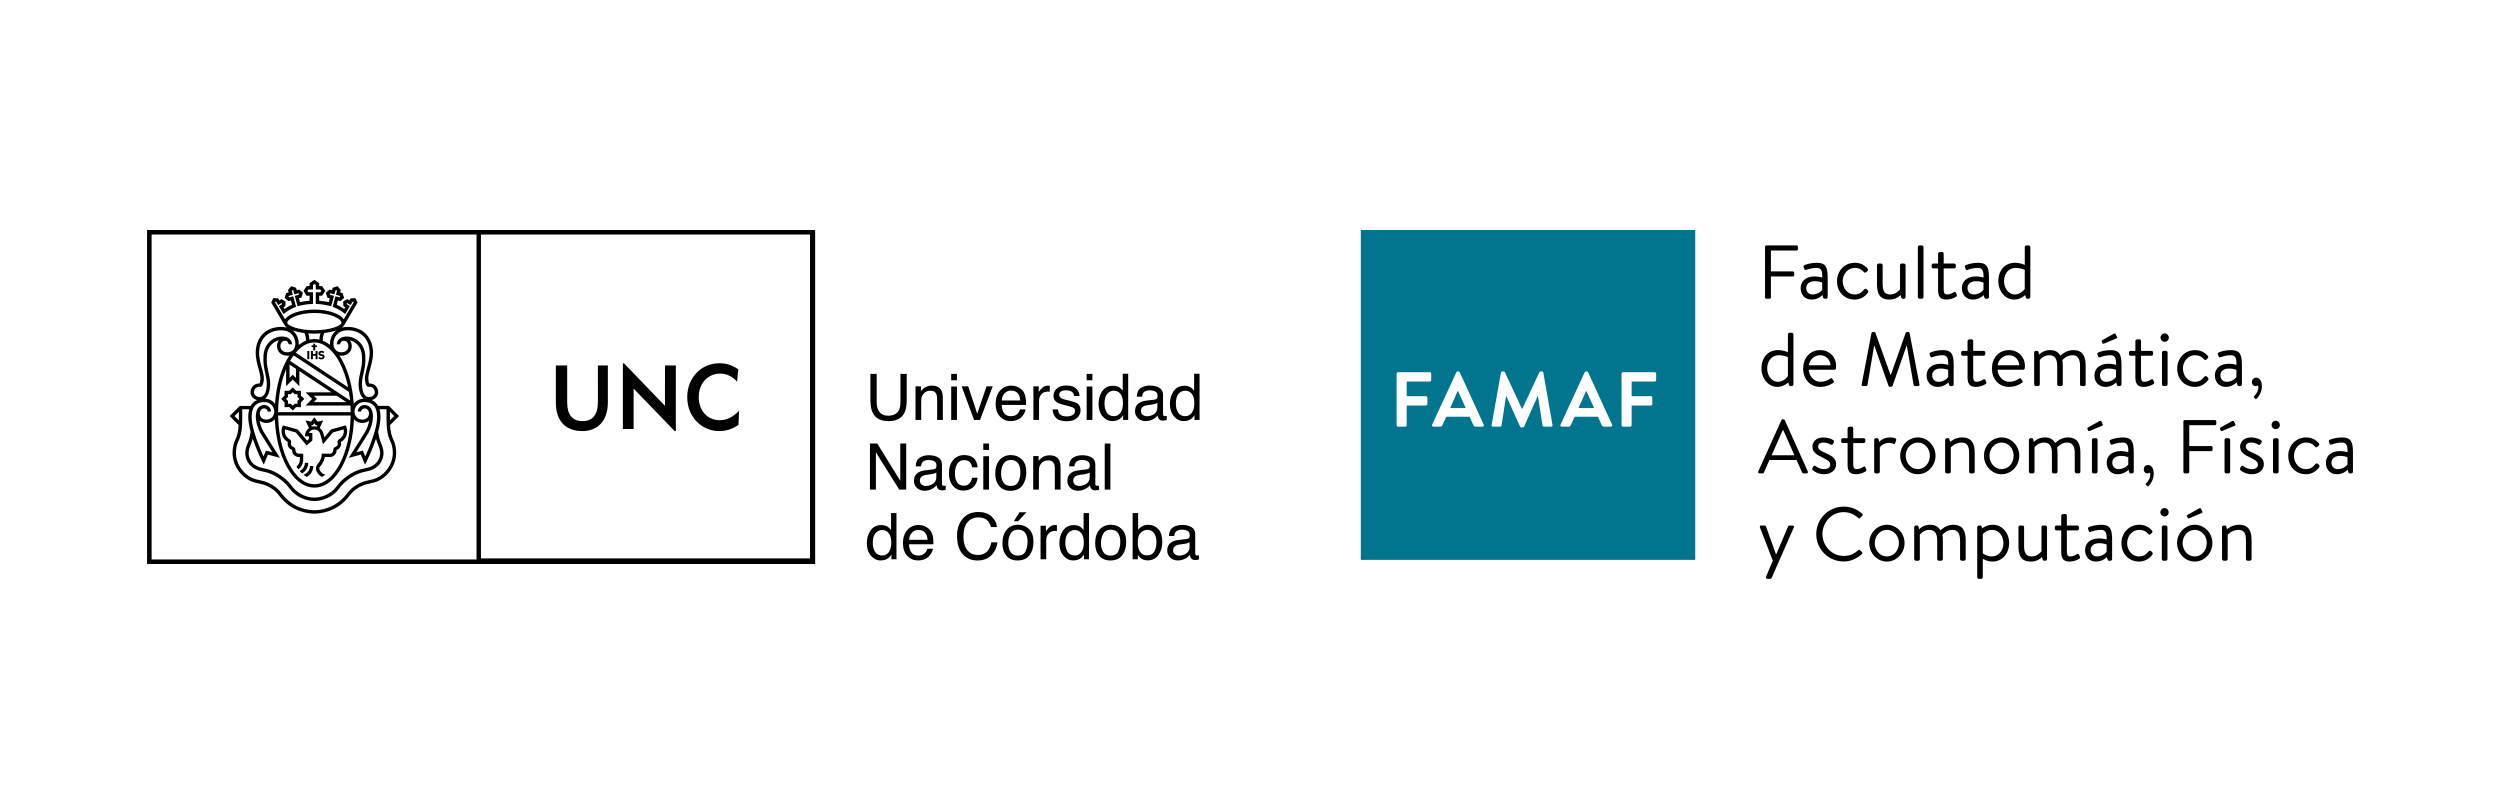 <?xml version="1.0" encoding="utf-8"?>
<!-- Generator: Adobe Illustrator 16.0.0, SVG Export Plug-In . SVG Version: 6.00 Build 0)  -->
<!DOCTYPE svg PUBLIC "-//W3C//DTD SVG 1.1//EN" "http://www.w3.org/Graphics/SVG/1.1/DTD/svg11.dtd">
<svg version="1.1" id="Layer_1" xmlns="http://www.w3.org/2000/svg" xmlns:xlink="http://www.w3.org/1999/xlink" x="0px" y="0px"
	 width="680px" height="220px" viewBox="0 0 680 220" enable-background="new 0 0 680 220" xml:space="preserve">
<g>
	<path d="M278.085,132.064c0.71-0.966,1.066-2.181,1.066-3.653c0-1.521-0.404-2.674-1.215-3.455
		c-0.799-0.781-1.79-1.176-2.954-1.176c-1.309,0-2.342,0.457-3.115,1.363c-0.769,0.909-1.155,2.128-1.155,3.662
		c0,1.428,0.366,2.573,1.097,3.418c0.736,0.851,1.719,1.273,2.967,1.273C276.272,133.497,277.375,133.019,278.085,132.064z
		 M272.922,131.208c-0.42-0.643-0.631-1.456-0.631-2.421c0-1.014,0.211-1.88,0.631-2.594c0.417-0.713,1.094-1.072,2.02-1.072
		c1.042,0,1.776,0.423,2.202,1.259c0.269,0.537,0.402,1.226,0.402,2.075c0,0.946-0.185,1.803-0.558,2.568
		c-0.372,0.774-1.062,1.153-2.066,1.153C274.012,132.177,273.339,131.855,272.922,131.208z M275.743,141.792h1.172l2.275-2.46
		h-1.889L275.743,141.792z M284.293,125.343c0.234-0.075,0.529-0.112,0.894-0.112c0.712,0,1.208,0.283,1.48,0.853
		c0.165,0.338,0.249,0.789,0.249,1.343v5.742h1.56v-5.85c0-0.916-0.126-1.624-0.374-2.118c-0.454-0.905-1.33-1.352-2.627-1.352
		c-0.59,0-1.12,0.118-1.608,0.351c-0.482,0.231-0.94,0.614-1.368,1.153v-1.311h-1.463v9.126h1.543v-4.771
		c0-0.596,0.032-1.052,0.109-1.378c0.079-0.317,0.244-0.63,0.499-0.928C283.506,125.717,283.872,125.467,284.293,125.343z
		 M276.932,142.734c-1.302,0-2.34,0.451-3.11,1.361c-0.773,0.903-1.164,2.126-1.164,3.658c0,1.433,0.37,2.573,1.101,3.422
		c0.732,0.847,1.724,1.273,2.969,1.273c1.497,0,2.602-0.481,3.313-1.44c0.704-0.96,1.062-2.171,1.062-3.646
		c0-1.521-0.407-2.67-1.211-3.457C279.084,143.125,278.096,142.734,276.932,142.734z M278.938,149.976
		c-0.37,0.77-1.06,1.153-2.064,1.153c-0.916,0-1.581-0.323-2.005-0.969c-0.412-0.648-0.622-1.46-0.622-2.427
		c0-1.012,0.21-1.872,0.622-2.59c0.424-0.715,1.098-1.07,2.022-1.07c1.046,0,1.778,0.419,2.202,1.257
		c0.269,0.537,0.408,1.228,0.408,2.076C279.501,148.35,279.308,149.208,278.938,149.976z M268.885,149.508
		c-0.646,0.954-1.579,1.435-2.81,1.435c-1.339,0-2.342-0.456-3.01-1.363c-0.673-0.914-1.009-2.102-1.009-3.564
		c0-1.791,0.366-3.115,1.115-3.982c0.742-0.866,1.723-1.298,2.941-1.298c0.987,0,1.757,0.233,2.306,0.712
		c0.556,0.473,0.92,1.113,1.104,1.913h1.658c-0.096-1.059-0.577-2.005-1.442-2.841c-0.86-0.836-2.075-1.253-3.647-1.253
		c-1.836,0-3.274,0.639-4.318,1.923c-0.968,1.186-1.458,2.697-1.458,4.545c0,2.434,0.648,4.229,1.935,5.396
		c0.979,0.883,2.186,1.32,3.621,1.32c1.673,0,2.995-0.537,3.98-1.613c0.817-0.891,1.306-1.998,1.452-3.318h-1.658
		C269.473,148.338,269.223,149.003,268.885,149.508z M324.806,101.655v4.612c-0.346-0.425-0.661-0.728-0.93-0.895
		c-0.47-0.3-1.05-0.445-1.749-0.445c-1.256,0-2.223,0.488-2.899,1.464c-0.678,0.971-1.014,2.121-1.014,3.449
		c0,1.422,0.37,2.56,1.119,3.412c0.734,0.856,1.613,1.279,2.631,1.279c0.625,0,1.186-0.12,1.67-0.372
		c0.486-0.252,0.91-0.655,1.264-1.219v1.278h1.378v-12.564H324.806z M324.175,112.28c-0.455,0.608-1.039,0.918-1.745,0.918
		c-0.907,0-1.571-0.332-1.983-0.991c-0.413-0.653-0.617-1.476-0.617-2.451c0-1.146,0.23-2.013,0.713-2.597
		c0.479-0.594,1.103-0.892,1.867-0.892c0.693,0,1.273,0.279,1.74,0.833c0.47,0.555,0.707,1.405,0.707,2.555
		C324.856,110.795,324.625,111.668,324.175,112.28z M264.637,132.594c0.682-0.558,1.11-1.444,1.279-2.651h-1.499
		c-0.139,0.674-0.396,1.205-0.77,1.59c-0.372,0.389-0.873,0.581-1.51,0.581c-0.823,0-1.426-0.315-1.818-0.938
		c-0.387-0.621-0.576-1.394-0.576-2.304c0-0.909,0.131-1.67,0.407-2.286c0.421-0.952,1.119-1.433,2.092-1.433
		c0.716,0,1.234,0.186,1.559,0.56c0.323,0.37,0.532,0.834,0.616,1.397h1.499c-0.134-1.219-0.517-2.087-1.163-2.582
		c-0.649-0.5-1.478-0.748-2.505-0.748c-1.204,0-2.197,0.445-2.977,1.339c-0.773,0.887-1.166,2.134-1.166,3.737
		c0,1.306,0.356,2.398,1.062,3.268c0.716,0.875,1.662,1.308,2.854,1.308C263.084,133.432,263.957,133.149,264.637,132.594z
		 M325.616,151.087c-0.214,0-0.353-0.05-0.42-0.149c-0.062-0.095-0.096-0.224-0.096-0.38v-5.26c0-0.862-0.333-1.499-0.998-1.908
		c-0.668-0.409-1.534-0.614-2.609-0.614c-0.921,0-1.732,0.224-2.435,0.659c-0.702,0.445-1.066,1.23-1.093,2.361h1.43
		c0.054-0.472,0.176-0.834,0.365-1.071c0.337-0.436,0.896-0.651,1.698-0.651c0.689,0,1.219,0.114,1.589,0.355
		c0.373,0.236,0.56,0.617,0.56,1.144c0,0.255-0.034,0.452-0.105,0.586c-0.118,0.251-0.353,0.399-0.702,0.444l-2.445,0.301
		c-0.854,0.112-1.547,0.404-2.077,0.866c-0.529,0.467-0.794,1.123-0.794,1.968c0,0.773,0.272,1.416,0.812,1.929
		c0.533,0.519,1.222,0.773,2.067,0.773c0.706,0,1.345-0.154,1.934-0.456c0.585-0.305,1.033-0.655,1.342-1.066
		c0.049,0.362,0.139,0.642,0.268,0.841c0.235,0.37,0.618,0.56,1.145,0.56c0.222,0,0.394-0.01,0.516-0.022
		c0.126-0.022,0.309-0.063,0.547-0.134v-1.13c-0.092,0.021-0.186,0.033-0.274,0.043
		C325.759,151.078,325.681,151.087,325.616,151.087z M323.561,148.723c0,0.938-0.425,1.617-1.273,2.034
		c-0.503,0.244-1.025,0.372-1.564,0.372c-0.441,0-0.828-0.132-1.142-0.384c-0.329-0.253-0.498-0.601-0.498-1.044
		c0-0.588,0.24-1.012,0.72-1.276c0.277-0.16,0.694-0.278,1.245-0.352l0.93-0.114c0.279-0.03,0.574-0.085,0.859-0.171
		c0.299-0.077,0.539-0.179,0.724-0.301V148.723z M298.395,133.341c0.128-0.013,0.312-0.058,0.542-0.124v-1.132
		c-0.092,0.017-0.18,0.028-0.268,0.037c-0.089,0.006-0.17,0.008-0.231,0.008c-0.207,0-0.35-0.041-0.417-0.143
		c-0.059-0.096-0.092-0.224-0.092-0.38v-5.258c0-0.862-0.329-1.5-0.992-1.912c-0.674-0.409-1.537-0.613-2.613-0.613
		c-0.926,0-1.733,0.223-2.443,0.662c-0.693,0.439-1.056,1.227-1.086,2.354h1.426c0.063-0.47,0.186-0.828,0.37-1.066
		c0.332-0.435,0.899-0.652,1.693-0.652c0.695,0,1.229,0.12,1.599,0.355c0.37,0.236,0.546,0.617,0.546,1.142
		c0,0.257-0.029,0.46-0.098,0.594c-0.12,0.246-0.353,0.394-0.713,0.439l-2.435,0.308c-0.857,0.105-1.551,0.393-2.076,0.862
		c-0.522,0.466-0.791,1.119-0.791,1.966c0,0.771,0.269,1.412,0.804,1.929c0.537,0.515,1.229,0.771,2.077,0.771
		c0.696,0,1.345-0.157,1.925-0.456c0.584-0.299,1.033-0.657,1.345-1.066c0.055,0.36,0.143,0.64,0.265,0.841
		c0.234,0.378,0.618,0.56,1.155,0.56C298.096,133.365,298.269,133.36,298.395,133.341z M296.395,129.768
		c0,0.944-0.425,1.618-1.279,2.037c-0.503,0.248-1.025,0.372-1.562,0.372c-0.444,0-0.828-0.126-1.147-0.379
		c-0.328-0.258-0.488-0.605-0.488-1.048c0-0.588,0.24-1.009,0.712-1.277c0.28-0.16,0.697-0.272,1.251-0.342l0.926-0.116
		c0.277-0.036,0.567-0.094,0.865-0.171c0.29-0.085,0.53-0.181,0.724-0.311V129.768z M300.488,120.648v12.52h1.538v-12.52H300.488z
		 M256.728,132.13c-0.22,0-0.352-0.041-0.419-0.143c-0.066-0.096-0.096-0.224-0.096-0.38v-5.258c0-0.862-0.333-1.5-0.997-1.912
		c-0.675-0.409-1.537-0.613-2.61-0.613c-0.919,0-1.733,0.223-2.433,0.662c-0.702,0.439-1.066,1.227-1.095,2.354h1.43
		c0.056-0.47,0.174-0.828,0.364-1.066c0.336-0.435,0.903-0.652,1.695-0.652c0.689,0,1.223,0.12,1.595,0.355
		c0.366,0.236,0.556,0.617,0.556,1.142c0,0.257-0.039,0.46-0.104,0.594c-0.118,0.246-0.354,0.394-0.706,0.439l-2.445,0.308
		c-0.853,0.105-1.545,0.393-2.071,0.862c-0.529,0.466-0.796,1.119-0.796,1.966c0,0.771,0.272,1.412,0.804,1.929
		c0.533,0.515,1.23,0.771,2.075,0.771c0.706,0,1.343-0.157,1.937-0.456c0.584-0.299,1.028-0.657,1.339-1.066
		c0.049,0.36,0.141,0.64,0.269,0.841c0.234,0.378,0.617,0.56,1.146,0.56c0.22,0,0.389-0.005,0.513-0.024
		c0.125-0.013,0.31-0.058,0.55-0.124v-1.132c-0.102,0.017-0.189,0.028-0.28,0.037C256.866,132.128,256.789,132.13,256.728,132.13z
		 M254.675,129.768c0,0.944-0.425,1.618-1.275,2.037c-0.503,0.248-1.027,0.372-1.566,0.372c-0.445,0-0.826-0.126-1.151-0.379
		c-0.32-0.258-0.484-0.605-0.484-1.048c0-0.588,0.239-1.009,0.718-1.277c0.274-0.16,0.694-0.272,1.247-0.342l0.922-0.116
		c0.283-0.036,0.572-0.094,0.865-0.171c0.295-0.085,0.539-0.181,0.726-0.311V129.768z M302.154,142.734
		c-1.304,0-2.339,0.451-3.116,1.361c-0.773,0.903-1.152,2.126-1.152,3.658c0,1.433,0.358,2.573,1.095,3.422
		c0.734,0.847,1.722,1.273,2.975,1.273c1.485,0,2.59-0.481,3.301-1.44c0.714-0.96,1.067-2.171,1.067-3.646
		c0-1.521-0.408-2.67-1.208-3.457C304.304,143.125,303.322,142.734,302.154,142.734z M304.161,149.976
		c-0.373,0.77-1.066,1.153-2.067,1.153c-0.913,0-1.581-0.323-2-0.969c-0.421-0.648-0.631-1.46-0.631-2.427
		c0-1.012,0.21-1.872,0.631-2.59c0.419-0.715,1.093-1.07,2.017-1.07c1.048,0,1.778,0.419,2.203,1.257
		c0.269,0.537,0.403,1.228,0.403,2.076C304.717,148.35,304.537,149.208,304.161,149.976z M294.738,144.171
		c-0.34-0.426-0.648-0.727-0.921-0.896c-0.471-0.299-1.055-0.449-1.744-0.449c-1.266,0-2.228,0.488-2.901,1.463
		c-0.68,0.975-1.02,2.122-1.02,3.458c0,1.417,0.373,2.558,1.117,3.408c0.74,0.856,1.615,1.284,2.631,1.284
		c0.631,0,1.185-0.126,1.677-0.376c0.482-0.251,0.905-0.653,1.263-1.226v1.282h1.374v-12.562h-1.476V144.171z M294.116,150.183
		c-0.458,0.61-1.038,0.912-1.744,0.912c-0.913,0-1.572-0.326-1.981-0.983c-0.419-0.656-0.625-1.477-0.625-2.455
		c0-1.146,0.244-2.011,0.719-2.599c0.479-0.59,1.103-0.887,1.867-0.887c0.692,0,1.272,0.276,1.738,0.828
		c0.472,0.553,0.706,1.406,0.706,2.556C294.796,148.695,294.574,149.574,294.116,150.183z M316.853,113.18
		c-0.211,0-0.35-0.043-0.417-0.143c-0.062-0.092-0.092-0.224-0.092-0.381v-5.257c0-0.867-0.333-1.5-1.001-1.915
		c-0.663-0.406-1.534-0.612-2.605-0.612c-0.92,0-1.736,0.218-2.438,0.661c-0.697,0.444-1.063,1.231-1.094,2.358h1.43
		c0.056-0.47,0.182-0.828,0.366-1.068c0.336-0.432,0.896-0.655,1.703-0.655c0.68,0,1.213,0.122,1.585,0.356
		c0.374,0.24,0.562,0.622,0.562,1.149c0,0.253-0.038,0.448-0.104,0.586c-0.122,0.25-0.358,0.396-0.712,0.443l-2.441,0.302
		c-0.854,0.111-1.547,0.396-2.076,0.864c-0.526,0.464-0.791,1.121-0.791,1.968c0,0.773,0.271,1.412,0.812,1.929
		c0.535,0.515,1.219,0.767,2.063,0.767c0.706,0,1.345-0.146,1.931-0.449c0.592-0.303,1.036-0.657,1.345-1.07
		c0.055,0.366,0.139,0.645,0.265,0.843c0.238,0.376,0.625,0.56,1.156,0.56c0.215,0,0.388-0.009,0.508-0.029
		c0.126-0.016,0.312-0.055,0.552-0.126v-1.131c-0.098,0.019-0.189,0.034-0.274,0.04C316.995,113.178,316.92,113.18,316.853,113.18z
		 M314.806,110.819c0,0.942-0.425,1.62-1.279,2.032c-0.503,0.249-1.025,0.375-1.562,0.375c-0.438,0-0.828-0.128-1.144-0.383
		c-0.328-0.256-0.492-0.601-0.492-1.042c0-0.584,0.244-1.013,0.716-1.279c0.279-0.157,0.693-0.272,1.247-0.352l0.92-0.11
		c0.287-0.034,0.573-0.09,0.868-0.173c0.296-0.077,0.537-0.179,0.727-0.303V110.819z M286.982,142.796
		c-0.608,0-1.144,0.222-1.609,0.663c-0.472,0.435-0.761,0.81-0.883,1.11v-1.574h-1.459v9.125h1.538v-5.247
		c0-0.651,0.206-1.223,0.623-1.716c0.415-0.496,1.009-0.746,1.782-0.746c0.096,0,0.177,0,0.256,0.008
		c0.075,0.01,0.159,0.017,0.247,0.035v-1.612c-0.163-0.02-0.281-0.03-0.344-0.036C287.06,142.798,287.013,142.796,286.982,142.796z
		 M305.386,106.268c-0.342-0.425-0.647-0.728-0.92-0.895c-0.468-0.3-1.052-0.445-1.75-0.445c-1.251,0-2.219,0.488-2.896,1.464
		c-0.676,0.971-1.016,2.121-1.016,3.449c0,1.422,0.374,2.56,1.113,3.412c0.74,0.856,1.623,1.279,2.635,1.279
		c0.631,0,1.19-0.12,1.67-0.372c0.482-0.252,0.912-0.655,1.268-1.219v1.278h1.376v-12.564h-1.479V106.268z M304.763,112.28
		c-0.459,0.608-1.039,0.918-1.745,0.918c-0.907,0-1.566-0.332-1.983-0.991c-0.411-0.653-0.613-1.476-0.613-2.451
		c0-1.146,0.236-2.013,0.71-2.597c0.484-0.594,1.105-0.892,1.872-0.892c0.689,0,1.27,0.279,1.735,0.833
		c0.475,0.555,0.711,1.405,0.711,2.555C305.449,110.795,305.221,111.668,304.763,112.28z M312.3,142.747
		c-0.546,0-1.055,0.119-1.521,0.346c-0.468,0.235-0.871,0.573-1.212,1.007v-4.541h-1.49v12.562h1.419v-1.16
		c0.323,0.439,0.63,0.755,0.913,0.954c0.479,0.334,1.062,0.503,1.766,0.503c1.239,0,2.206-0.48,2.908-1.435
		c0.701-0.956,1.056-2.154,1.056-3.599c0-1.522-0.358-2.674-1.064-3.455C314.36,143.146,313.44,142.747,312.3,142.747z
		 M313.936,150.073c-0.413,0.659-1.034,0.988-1.866,0.988c-1.103,0-1.859-0.5-2.261-1.505c-0.22-0.537-0.329-1.231-0.329-2.092
		c0-1.194,0.269-2.043,0.795-2.56c0.529-0.521,1.14-0.781,1.836-0.781c0.808,0,1.412,0.321,1.825,0.956
		c0.411,0.629,0.622,1.425,0.622,2.385C314.558,148.541,314.347,149.414,313.936,150.073z M246.488,120.648h-1.616v10.118
		l-6.25-10.118h-1.994v12.52h1.617v-10.125l6.341,10.125h1.902V120.648z M274.856,114.532c0.462,0,0.877-0.042,1.243-0.13
		c0.686-0.163,1.253-0.466,1.72-0.922c0.272-0.263,0.524-0.596,0.754-1.009c0.222-0.413,0.351-0.785,0.394-1.121h-1.51
		c-0.112,0.407-0.298,0.763-0.563,1.068c-0.475,0.535-1.109,0.797-1.9,0.797c-0.853,0-1.481-0.282-1.887-0.844
		c-0.406-0.56-0.622-1.301-0.65-2.232h6.637c0-0.92-0.043-1.593-0.135-2.006c-0.096-0.616-0.303-1.151-0.608-1.609
		c-0.315-0.48-0.774-0.873-1.379-1.176c-0.601-0.304-1.231-0.454-1.876-0.454c-1.273,0-2.308,0.458-3.102,1.371
		c-0.791,0.91-1.186,2.101-1.186,3.563c0,1.489,0.393,2.643,1.178,3.471C272.767,114.124,273.729,114.532,274.856,114.532z
		 M273.237,106.992c0.476-0.503,1.06-0.757,1.756-0.757c0.973,0,1.67,0.368,2.091,1.104c0.227,0.392,0.37,0.92,0.428,1.581h-5.023
		C272.515,108.136,272.763,107.497,273.237,106.992z M282.616,108.972c0-0.648,0.214-1.219,0.625-1.717s1.011-0.743,1.786-0.743
		c0.088,0,0.173,0.001,0.25,0.005c0.075,0.008,0.163,0.02,0.255,0.038v-1.613c-0.173-0.019-0.285-0.03-0.356-0.039
		c-0.067-0.004-0.112-0.008-0.148-0.008c-0.604,0-1.142,0.222-1.609,0.659c-0.466,0.439-0.757,0.812-0.879,1.119v-1.583h-1.461v9.13
		h1.538V108.972z M269.011,120.648h-1.555v1.739h1.555V120.648z M266.577,114.22l3.438-9.13h-1.678l-2.54,7.437l-2.441-7.437h-1.782
		l3.367,9.13H266.577z M297.131,101.7h-1.558v1.731h1.558V101.7z M297.131,105.135h-1.558v9.085h1.558V105.135z M242.363,144.171
		c-0.348-0.426-0.648-0.727-0.925-0.896c-0.465-0.299-1.048-0.449-1.746-0.449c-1.254,0-2.224,0.488-2.899,1.463
		c-0.678,0.975-1.014,2.122-1.014,3.458c0,1.417,0.371,2.558,1.109,3.408c0.745,0.856,1.624,1.284,2.635,1.284
		c0.631,0,1.188-0.126,1.671-0.376c0.488-0.251,0.913-0.653,1.267-1.226v1.282h1.376v-12.562h-1.474V144.171z M241.737,150.183
		c-0.458,0.61-1.034,0.912-1.742,0.912c-0.909,0-1.57-0.326-1.981-0.983c-0.415-0.656-0.618-1.477-0.618-2.455
		c0-1.146,0.238-2.011,0.714-2.599c0.476-0.59,1.103-0.887,1.872-0.887c0.689,0,1.266,0.276,1.733,0.828
		c0.47,0.553,0.706,1.406,0.706,2.556C242.421,148.695,242.194,149.574,241.737,150.183z M291.733,112.896
		c-0.438,0.249-0.946,0.375-1.527,0.375c-0.975,0-1.659-0.248-2.054-0.741c-0.207-0.276-0.342-0.667-0.387-1.18h-1.473
		c0.039,0.913,0.346,1.675,0.913,2.291c0.58,0.616,1.541,0.926,2.926,0.926c1.27,0,2.22-0.293,2.841-0.886
		c0.625-0.592,0.938-1.292,0.938-2.104c0-0.844-0.29-1.461-0.893-1.852c-0.381-0.25-1.138-0.507-2.255-0.775l-1.031-0.246
		c-0.454-0.111-0.794-0.233-1.025-0.376c-0.403-0.236-0.604-0.55-0.604-0.954c0-0.358,0.155-0.649,0.458-0.875
		c0.307-0.218,0.755-0.332,1.349-0.332c0.886,0,1.514,0.206,1.87,0.606c0.228,0.281,0.346,0.601,0.383,0.946h1.45
		c0.009-0.594-0.181-1.142-0.563-1.658c-0.618-0.806-1.622-1.209-3.014-1.209c-1.067,0-1.918,0.269-2.547,0.798
		c-0.631,0.535-0.946,1.233-0.946,2.096c0,0.734,0.336,1.311,1.001,1.72c0.383,0.244,0.958,0.459,1.758,0.65l1.235,0.31
		c0.665,0.163,1.11,0.308,1.331,0.434c0.354,0.205,0.53,0.505,0.53,0.895C292.396,112.272,292.183,112.656,291.733,112.896z
		 M253.758,146.032c-0.102-0.61-0.306-1.147-0.61-1.604c-0.317-0.479-0.781-0.874-1.384-1.178c-0.603-0.307-1.229-0.455-1.874-0.455
		c-1.273,0-2.312,0.459-3.103,1.369c-0.788,0.915-1.185,2.102-1.185,3.568c0,1.487,0.393,2.645,1.177,3.467
		c0.783,0.826,1.747,1.239,2.874,1.239c0.462,0,0.877-0.051,1.248-0.137c0.677-0.16,1.247-0.464,1.715-0.921
		c0.278-0.263,0.526-0.597,0.751-1.008c0.224-0.411,0.354-0.785,0.391-1.123h-1.504c-0.105,0.405-0.297,0.763-0.563,1.068
		c-0.475,0.535-1.107,0.798-1.902,0.798c-0.854,0-1.481-0.279-1.889-0.845c-0.404-0.556-0.62-1.304-0.646-2.229h6.639
		C253.892,147.117,253.847,146.449,253.758,146.032z M247.285,146.824c0.028-0.781,0.277-1.427,0.751-1.932
		c0.474-0.502,1.058-0.754,1.754-0.754c0.98,0,1.673,0.368,2.09,1.101c0.226,0.395,0.37,0.919,0.431,1.585H247.285z
		 M250.563,109.444c0-0.595,0.038-1.054,0.115-1.374c0.078-0.323,0.238-0.63,0.495-0.93c0.317-0.376,0.686-0.626,1.106-0.749
		c0.23-0.072,0.529-0.111,0.894-0.111c0.718,0,1.21,0.285,1.48,0.856c0.167,0.334,0.251,0.785,0.251,1.335v5.748h1.552v-5.854
		c0-0.918-0.12-1.62-0.372-2.116c-0.455-0.903-1.324-1.355-2.618-1.355c-0.591,0-1.128,0.114-1.607,0.353
		c-0.488,0.231-0.944,0.616-1.374,1.153v-1.311h-1.463v9.13h1.541V109.444z M260.289,105.135h-1.561v9.085h1.561V105.135z
		 M260.289,101.7h-1.561v1.731h1.561V101.7z M241.683,114.547c2.122,0,3.561-0.755,4.325-2.267c0.411-0.826,0.622-2.012,0.622-3.553
		V101.7h-1.709v7.737c0,0.899-0.141,1.616-0.423,2.153c-0.522,0.982-1.502,1.477-2.952,1.477c-1.205,0-2.06-0.457-2.572-1.365
		c-0.342-0.604-0.515-1.358-0.515-2.265V101.7h-1.711v7.027c0,1.541,0.204,2.727,0.627,3.553
		C238.132,113.792,239.566,114.547,241.683,114.547z M267.456,133.168h1.555v-9.083h-1.555V133.168z M180.872,110.391
		l-11.138-11.559h-0.315v17.859h2.928V105.7l11.164,11.557h0.317V99.399h-2.956V110.391z M162.628,109.411
		c0,3.396-1.445,5.132-4.157,5.132c-2.759,0-4.199-1.711-4.199-5.057V99.399h-3.079v10.107c0,5.061,2.687,7.75,7.205,7.75
		c4.13,0,6.938-2.738,6.938-7.799V99.399h-2.707V109.411z M190.058,108.021c0-3.814,2.495-6.4,5.864-6.4
		c1.711,0,3.204,0.729,4.571,2.197l0.313-3.367c-1.587-1.103-3.245-1.644-5.082-1.644c-5.006,0-8.794,3.91-8.794,9.236
		c0,3.029,1.219,5.618,3.352,7.329c1.512,1.221,3.392,1.884,5.369,1.884c1.882,0,3.664-0.59,5.208-1.688l0.171-3.833
		c-1.687,1.709-3.351,2.562-5.279,2.562C192.431,114.297,190.058,111.662,190.058,108.021z M85.206,95.33h0.535c0,0,0-0.845,0-0.926
		c0.082,0,0.471,0,0.471,0V93.94c0,0-0.389,0-0.471,0c0-0.075,0-0.462,0-0.462h-0.535c0,0,0,0.387,0,0.462c-0.079,0-0.461,0-0.461,0
		v0.464c0,0,0.382,0,0.461,0C85.206,94.485,85.206,95.33,85.206,95.33z M83.591,97.7h0.537v-2.224h-0.537V97.7z M88.062,96.543
		c-0.072-0.062-0.131-0.114-0.293-0.148l-0.371-0.09c-0.107-0.022-0.136-0.047-0.169-0.063L87.2,96.223
		c-0.055-0.026-0.079-0.066-0.079-0.128c0-0.067,0.024-0.118,0.081-0.158c0.06-0.039,0.146-0.058,0.253-0.058
		c0.173,0,0.361,0.103,0.457,0.197l0.043,0.047l0.242-0.423l-0.032-0.026c-0.155-0.12-0.405-0.256-0.68-0.256
		c-0.283,0-0.496,0.066-0.651,0.201c-0.146,0.134-0.22,0.303-0.22,0.507c0,0.224,0.075,0.393,0.232,0.5
		c0.1,0.067,0.188,0.124,0.415,0.169l0.233,0.049c0.098,0.022,0.127,0.047,0.171,0.073l0.039,0.024
		c0.045,0.026,0.063,0.069,0.063,0.12c0,0.102-0.045,0.161-0.155,0.199c-0.065,0.024-0.141,0.035-0.248,0.035
		c-0.193,0-0.425-0.133-0.488-0.206l-0.045-0.051l-0.234,0.419l0.029,0.021c0.154,0.126,0.413,0.274,0.759,0.274
		c0.285,0,0.504-0.073,0.663-0.203c0.158-0.139,0.236-0.313,0.236-0.521c0-0.204-0.063-0.362-0.197-0.473L88.062,96.543z
		 M85.837,96.29h-0.725c0-0.085,0-0.813,0-0.813h-0.541V97.7h0.541c0,0,0-0.864,0-0.948h0.725c0,0.084,0,0.948,0,0.948h0.539v-2.224
		h-0.539C85.837,95.477,85.837,96.205,85.837,96.29z M81.854,106.29c0,0-1.052,0-1.303,0c-0.183-0.181-0.919-0.923-0.919-0.923
		s-0.741,0.742-0.922,0.923c-0.257,0-1.312,0-1.312,0s0,1.05,0,1.299c-0.179,0.179-0.917,0.924-0.917,0.924s0.738,0.744,0.917,0.925
		c0,0.251,0,1.305,0,1.305s1.056,0,1.312,0c0.181,0.175,0.922,0.92,0.922,0.92s0.736-0.745,0.919-0.92c0.251,0,1.303,0,1.303,0
		s0-1.054,0-1.305c0.185-0.181,0.92-0.925,0.92-0.925s-0.735-0.745-0.92-0.924C81.854,107.34,81.854,106.29,81.854,106.29z
		 M80.922,109.049c0,0,0,0.48,0,0.762c-0.275,0-0.761,0-0.761,0s-0.336,0.34-0.537,0.535c-0.193-0.195-0.529-0.535-0.529-0.535
		s-0.482,0-0.764,0c0-0.281,0-0.762,0-0.762s-0.337-0.333-0.534-0.536c0.197-0.2,0.534-0.538,0.534-0.538s0-0.478,0-0.761
		c0.281,0,0.764,0,0.764,0s0.336-0.34,0.529-0.537c0.201,0.197,0.537,0.537,0.537,0.537s0.485,0,0.761,0c0,0.283,0,0.761,0,0.761
		s0.342,0.338,0.539,0.538C81.264,108.716,80.922,109.049,80.922,109.049z M82.531,129.108c0.018,0.013,0.03,0.03,0.053,0.047
		c0.282,0.224,0.567,0.415,0.847,0.572c1.067-0.562,1.794-1.681,1.794-2.977H84.31C84.31,127.874,83.555,128.821,82.531,129.108z
		 M83.848,125.874H82.93c0,0.992-0.58,1.841-1.429,2.226c0.221,0.252,0.438,0.481,0.66,0.688
		C83.166,128.203,83.848,127.119,83.848,125.874z M105.786,110.404h-2.939c-0.405-0.722-0.984-1.259-1.722-1.587
		c1.03-0.278,1.75-1.115,1.75-2.1c0-0.045,0-0.092-0.002-0.137c-0.071-1.074-0.763-2.284-2.448-2.291
		c-0.081-0.169-0.195-0.506-0.241-1.139c-0.003-0.062-0.003-0.131-0.003-0.204c0-0.759,0.249-1.654,0.531-2.684
		c0.358-1.283,0.76-2.722,0.76-4.274c0-0.193-0.003-0.379-0.015-0.571c-0.139-2.033-0.905-3.722-2.226-4.878
		c-1.331-1.167-3.183-1.735-5.213-1.603c-0.364,0.024-0.714,0.085-1.042,0.177c0.321-0.232,0.567-0.486,0.706-0.759l3.572-6.065
		l-0.569-1.196l-1.322,0.059c0,0-0.229,0.383-0.33,0.548c-0.16-0.102-0.557-0.338-0.557-0.338l-1.132,0.637l0.065,1.266
		c0,0,0.354,0.22,0.496,0.313c-0.116,0.193-0.152,0.257-0.274,0.468c-0.432-0.31-1.155-0.773-2.032-1.149
		c0.096-0.37,0.203-0.757,0.312-1.168c0.21,0.06,0.659,0.186,0.659,0.186l1.038-0.899l-0.432-1.298c0,0-0.451-0.127-0.661-0.186
		c0.055-0.21,0.18-0.661,0.18-0.661l-0.897-1.033l-1.305,0.427c0,0-0.118,0.45-0.179,0.667c-0.214-0.061-0.663-0.183-0.663-0.183
		l-1.042,0.891l0.439,1.309c0,0,0.452,0.122,0.663,0.179c-0.104,0.373-0.187,0.687-0.286,1.051c-0.538-0.12-1.494-0.306-2.606-0.39
		v-1.356c0.269,0,0.799,0,0.799,0l0.867-1.309l-0.867-1.312c0,0-0.53,0-0.799,0c0-0.271,0-0.783,0-0.783l-1.303-0.939l-1.314,0.939
		c0,0,0,0.513,0,0.783c-0.269,0-0.793,0-0.793,0l-0.869,1.312l0.869,1.309c0,0,0.524,0,0.793,0v1.356
		c-1.112,0.084-2.064,0.27-2.602,0.39c-0.101-0.364-0.184-0.678-0.291-1.051c0.216-0.057,0.667-0.179,0.667-0.179l0.439-1.309
		l-1.04-0.891c0,0-0.459,0.122-0.665,0.183c-0.053-0.217-0.185-0.667-0.185-0.667l-1.299-0.427l-0.897,1.033
		c0,0,0.122,0.451,0.182,0.661c-0.208,0.059-0.663,0.186-0.663,0.186l-0.43,1.298l1.038,0.899c0,0,0.449-0.126,0.657-0.186
		c0.107,0.411,0.213,0.798,0.315,1.168c-0.879,0.376-1.605,0.84-2.035,1.149c-0.124-0.211-0.161-0.274-0.272-0.468
		c0.143-0.094,0.496-0.313,0.496-0.313l0.062-1.266l-1.13-0.637c0,0-0.396,0.236-0.557,0.338c-0.106-0.165-0.33-0.548-0.33-0.548
		l-1.326-0.059l-0.565,1.196l3.564,6.055c0.138,0.279,0.387,0.535,0.712,0.77c-0.33-0.092-0.678-0.152-1.042-0.177
		c-2.028-0.133-3.882,0.436-5.215,1.603c-1.316,1.156-2.081,2.845-2.224,4.878c-0.01,0.192-0.014,0.378-0.014,0.571
		c0,1.553,0.402,2.991,0.754,4.274c0.291,1.029,0.538,1.925,0.538,2.684c0,0.073,0,0.143-0.005,0.204
		c-0.044,0.633-0.156,0.97-0.237,1.139c-1.689,0.007-2.379,1.217-2.45,2.291c-0.002,0.045-0.002,0.092-0.002,0.137
		c0,0.984,0.721,1.821,1.748,2.1c-0.732,0.328-1.314,0.865-1.722,1.587h-2.941l-2.762,2.763l2.448,2.45
		c-0.1,1.739-0.401,2.979-0.973,4.148c-0.644,1.309-0.694,2.98-0.694,3.463c0,1.19,0.326,4.226,3.359,6.647
		c1.406,1.119,2.586,1.365,3.733,1.615c0.792,0.169,1.54,0.327,2.413,0.761c1.927,0.965,2.594,1.837,3.132,2.533l0.104,0.136
		c3.351,4.324,7.774,4.786,9.52,4.786c1.735,0,6.161-0.462,9.512-4.786l0.103-0.136c0.537-0.696,1.208-1.568,3.135-2.533
		c0.871-0.434,1.619-0.592,2.413-0.761c1.147-0.25,2.325-0.496,3.733-1.615c3.031-2.422,3.359-5.457,3.359-6.647
		c0-0.482-0.055-2.154-0.7-3.463c-0.571-1.17-0.869-2.409-0.971-4.148l2.45-2.45L105.786,110.404z M102.039,110.866
		c0.04,0.063,0.071,0.141,0.111,0.212c0.039,0.081,0.073,0.167,0.106,0.248c0.239,0.643,0.319,1.349,0.319,2.012
		c0,1.201-0.269,2.625-0.676,4.065c-0.745,2.655-1.915,5.355-2.552,6.732c-0.248-0.592-0.65-1.572-0.65-1.572
		s-1.093,0.286-1.776,0.464c0.691-1.079,1.852-2.916,3.108-4.959c0.83-1.343,1.418-3.212,1.418-4.802
		c0-0.646-0.105-1.234-0.319-1.735c-0.047-0.12-0.107-0.237-0.173-0.348v-0.01l0,0c-0.359-0.588-0.971-1.018-1.792-1.018
		c-1.107,0-1.85,0.922-1.85,1.778h0.922c0-0.021,0.004-0.055,0.012-0.081c0.045-0.349,0.362-0.766,0.916-0.766
		c0.415,0,0.698,0.179,0.894,0.426c0.044,0.057,0.091,0.117,0.123,0.185c0.027,0.045,0.049,0.104,0.071,0.15
		c0.082,0.193,0.116,0.397,0.116,0.568c0,1.031-0.697,1.703-1.792,1.703c-1.25,0-2.155-0.927-2.155-2.212
		c0-1.032,0.853-2.554,2.68-2.554C100.659,109.354,101.549,109.993,102.039,110.866z M75.649,112.098
		c0.035-4.313,0.802-8.387,2.176-11.714v4.659c0,0,1.428-1.428,1.799-1.805c0.376,0.377,1.805,1.812,1.805,1.812v-4.106l8.732,5.762
		H83.11c0,0,1.421,1.429,1.795,1.801c-0.374,0.373-1.795,1.799-1.795,1.799h12.214c0.028,0.596,0.051,1.19,0.06,1.793H75.649z
		 M95.378,113.023c-0.078,4.974-1.121,9.627-2.965,13.151c-1.868,3.566-4.315,5.532-6.896,5.532c-2.588,0-5.035-1.966-6.903-5.532
		c-1.837-3.524-2.883-8.178-2.965-13.151H95.378z M73.06,101.417c-0.25-1.103-0.506-2.239-0.506-3.73
		c0-0.287,0.008-0.584,0.032-0.899c0.161-2.488,1.621-3.534,2.474-3.939c0.257-0.126,0.537-0.218,0.804-0.282
		c-0.291,0.374-0.484,0.858-0.513,1.338c-0.008,0.073-0.008,0.139-0.008,0.208c0,1.463,1.033,2.526,2.58,2.631
		c0.269,0.021,0.53,0.008,0.783-0.028c-0.319,0.476-0.625,0.992-0.909,1.54c-1.665,3.174-2.692,7.213-2.993,11.57
		c-0.592-0.775-1.522-1.343-2.706-1.39c0.655-0.509,1.249-1.516,1.377-3.469c0.013-0.188,0.015-0.368,0.015-0.547
		C73.489,103.342,73.281,102.406,73.06,101.417z M89.768,93.773c0.005,0.022,0.011,0.043,0.011,0.063
		c-0.633-0.507-1.292-0.89-1.974-1.162c-0.015-0.436,0.012-1.326,0.419-2.085c1.203-0.155,2.338-0.401,3.273-0.739
		c-0.226,0.171-0.431,0.36-0.614,0.572C90.094,91.324,89.687,92.545,89.768,93.773z M85.518,89.83c-4.34,0-7.162-1.23-7.369-1.937
		v-0.002c-0.008-0.028-0.013-0.057-0.013-0.079c0-1.07,2.942-2.685,7.382-2.685c4.428,0,7.369,1.614,7.369,2.685
		C92.887,88.498,90.019,89.83,85.518,89.83z M87.166,90.693c-0.226,0.622-0.283,1.237-0.289,1.688
		c-0.452-0.104-0.903-0.158-1.359-0.158c-0.466,0-0.917,0.055-1.363,0.158c-0.01-0.451-0.073-1.066-0.293-1.688
		c0.548,0.043,1.104,0.066,1.656,0.066C86.063,90.76,86.62,90.736,87.166,90.693z M82.808,90.59
		c0.403,0.759,0.428,1.649,0.415,2.085c-0.682,0.272-1.343,0.655-1.972,1.162c0-0.021,0.004-0.041,0.004-0.063
		c0.086-1.229-0.323-2.449-1.11-3.351c-0.18-0.212-0.391-0.401-0.61-0.568C80.466,90.188,81.599,90.435,82.808,90.59z
		 M85.518,93.153c2.58,0,5.027,1.965,6.896,5.532c1.005,1.927,1.771,4.19,2.278,6.657l-14.25-9.41
		C81.959,94.119,83.701,93.153,85.518,93.153z M94.922,106.605c0.12,0.759,0.224,1.538,0.299,2.322L78.907,98.16
		c0.303-0.539,0.623-1.044,0.956-1.502L94.922,106.605z M85.345,107.631c1.425,0,5.322,0,6.222,0l2.647,1.748
		c-2.562,0-7.538-0.002-8.869-0.002c0.261-0.265,0.867-0.871,0.867-0.871S85.605,107.899,85.345,107.631z M80.503,100.329v2.474
		c-0.265-0.269-0.871-0.875-0.871-0.875s-0.616,0.606-0.875,0.871v-3.623L80.503,100.329z M93.229,98.254
		c-0.284-0.548-0.588-1.064-0.903-1.54c0.249,0.036,0.509,0.049,0.779,0.028c1.547-0.104,2.58-1.168,2.58-2.631
		c0-0.069,0-0.135-0.008-0.208c-0.028-0.479-0.22-0.964-0.515-1.338c0.271,0.064,0.549,0.156,0.808,0.282
		c0.851,0.405,2.312,1.451,2.472,3.939c0.021,0.315,0.035,0.612,0.035,0.899c0,1.491-0.259,2.628-0.511,3.73
		c-0.22,0.989-0.428,1.925-0.428,3.002c0,0.179,0.004,0.359,0.013,0.547c0.13,1.953,0.724,2.96,1.379,3.469
		c-1.184,0.047-2.118,0.614-2.706,1.39C95.927,105.467,94.894,101.428,93.229,98.254z M94.077,89.863
		c1.784-0.118,3.396,0.37,4.544,1.375c1.133,0.991,1.792,2.456,1.91,4.238c0.105,1.615-0.327,3.17-0.71,4.543
		c-0.319,1.147-0.627,2.238-0.562,3.198c0.089,1.367,0.513,1.801,0.639,1.907l0.139,0.107l0.181-0.015
		c1.467-0.093,1.697,0.965,1.726,1.427c0.049,0.698-0.593,1.284-1.451,1.343c-1.491,0.1-1.92-1.622-2.016-3.089
		c-0.077-1.184,0.136-2.146,0.395-3.273c0.299-1.316,0.633-2.813,0.498-4.896c-0.143-2.162-1.239-3.884-3.001-4.72
		c-1.381-0.655-2.95-0.64-3.908,0.047l0.01,0.008c-0.537,0.348-0.858,0.94-0.858,1.52c0,0.031,0,0.062,0,0.094l0.932-0.055
		c-0.026-0.37,0.265-0.897,0.888-0.937c0.325-0.02,0.608,0.071,0.84,0.273c0.325,0.282,0.466,0.714,0.479,1.003
		c0.073,1.054-0.599,1.782-1.711,1.855c-0.633,0.043-1.187-0.132-1.609-0.499c-0.432-0.386-0.688-0.939-0.729-1.609
		c-0.067-0.984,0.252-1.959,0.879-2.677C92.191,90.337,93.06,89.926,94.077,89.863z M77.532,86.84
		c-0.914-1.555-2.541-4.317-2.71-4.601c0.036-0.081,0.046-0.1,0.095-0.193c0.096,0.011,0.108,0.011,0.204,0.013
		c0.132,0.213,0.554,0.913,0.554,0.913s0.682-0.409,0.895-0.535c0.071,0.037,0.079,0.045,0.154,0.086
		c-0.002,0.102-0.002,0.124-0.01,0.213c-0.199,0.127-0.853,0.55-0.853,0.55l1.284,2.141l0.419-0.344
		c0.006-0.011,1.134-0.935,2.58-1.474l0.395-0.15l-0.771-2.867c0,0-0.825,0.225-1.084,0.295c-0.079-0.07-0.098-0.085-0.191-0.17
		c0.041-0.11,0.047-0.137,0.083-0.238c0.255-0.069,1.077-0.299,1.077-0.299s-0.222-0.824-0.291-1.077
		c0.069-0.079,0.085-0.096,0.165-0.188c0.113,0.036,0.14,0.042,0.241,0.079c0.071,0.252,0.296,1.074,0.296,1.074
		s0.83-0.222,1.076-0.291c0.087,0.069,0.109,0.085,0.201,0.165c-0.043,0.113-0.051,0.138-0.086,0.238
		c-0.25,0.07-1.078,0.301-1.078,0.301l0.775,2.828l0.447-0.126c0.015,0,1.519-0.413,3.292-0.497l0.443-0.024v-3.159
		c0,0-0.941,0-1.229,0c-0.092-0.137-0.145-0.22-0.252-0.379c0.107-0.165,0.16-0.242,0.252-0.383c0.287,0,1.229,0,1.229,0
		s0-0.956,0-1.238c0.135-0.094,0.21-0.15,0.383-0.273c0.163,0.123,0.244,0.18,0.377,0.273c0,0.282,0,1.238,0,1.238s0.939,0,1.227,0
		c0.092,0.141,0.146,0.218,0.252,0.383c-0.105,0.159-0.16,0.242-0.252,0.379c-0.287,0-1.227,0-1.227,0v3.159l0.438,0.024
		c1.77,0.084,3.281,0.497,3.296,0.497l0.447,0.126l0.775-2.828c0,0-0.826-0.23-1.078-0.301c-0.033-0.101-0.041-0.125-0.086-0.238
		c0.1-0.08,0.112-0.096,0.197-0.165c0.253,0.069,1.078,0.291,1.078,0.291s0.225-0.822,0.296-1.074
		c0.105-0.037,0.128-0.043,0.244-0.079c0.077,0.093,0.098,0.109,0.168,0.188c-0.07,0.253-0.293,1.077-0.293,1.077
		s0.818,0.229,1.072,0.299c0.039,0.102,0.047,0.128,0.078,0.238c-0.088,0.085-0.104,0.1-0.189,0.17
		c-0.252-0.07-1.08-0.295-1.08-0.295l-0.771,2.867l0.395,0.15c1.448,0.539,2.572,1.463,2.582,1.474l0.419,0.344l0.277-0.458
		l1.009-1.683c0,0-0.653-0.423-0.854-0.55c-0.008-0.089-0.008-0.111-0.013-0.213c0.071-0.041,0.086-0.049,0.157-0.086
		c0.214,0.126,0.895,0.535,0.895,0.535s0.424-0.7,0.55-0.913c0.092-0.002,0.112-0.002,0.208-0.013
		c0.049,0.094,0.051,0.112,0.096,0.193c-0.17,0.283-1.797,3.046-2.709,4.601c-1.007-1.506-4.256-2.639-7.979-2.639
		C81.786,84.201,78.533,85.334,77.532,86.84z M69.084,106.645c0.028-0.462,0.253-1.52,1.728-1.427l0.181,0.015l0.137-0.107
		c0.126-0.106,0.552-0.54,0.639-1.907c0.065-0.96-0.24-2.051-0.56-3.198c-0.384-1.373-0.819-2.928-0.71-4.543
		c0.116-1.782,0.775-3.247,1.911-4.238c1.141-1.005,2.759-1.493,4.541-1.375c1.02,0.062,1.888,0.474,2.496,1.17
		c0.629,0.718,0.946,1.692,0.885,2.677c-0.044,0.67-0.303,1.224-0.732,1.609c-0.425,0.367-0.977,0.542-1.609,0.499
		c-1.11-0.073-1.788-0.802-1.717-1.855c0.015-0.289,0.159-0.721,0.484-1.003c0.229-0.202,0.515-0.293,0.84-0.273
		c0.617,0.039,0.916,0.566,0.894,0.937l0.922,0.055c0-0.032,0-0.062,0-0.094c0-0.579-0.317-1.172-0.856-1.52l0.008-0.008
		c-0.958-0.687-2.523-0.702-3.904-0.047c-1.767,0.836-2.858,2.558-2.999,4.72c-0.141,2.082,0.199,3.579,0.496,4.896
		c0.253,1.127,0.473,2.09,0.389,3.273c-0.092,1.467-0.519,3.188-2.012,3.089C69.67,107.929,69.035,107.343,69.084,106.645z
		 M68.772,111.326c0.027-0.081,0.067-0.167,0.104-0.248c0.032-0.071,0.069-0.148,0.109-0.212c0.488-0.873,1.38-1.512,2.94-1.512
		c1.827,0,2.676,1.521,2.676,2.554c0,1.285-0.906,2.212-2.151,2.212c-1.095,0-1.794-0.672-1.794-1.703
		c0-0.171,0.036-0.375,0.115-0.568c0.024-0.047,0.047-0.105,0.069-0.15c0.035-0.067,0.08-0.128,0.127-0.185
		c0.194-0.247,0.479-0.426,0.896-0.426c0.552,0,0.869,0.417,0.918,0.766c0.004,0.026,0.008,0.061,0.008,0.081h0.928
		c0-0.856-0.748-1.778-1.854-1.778c-0.817,0-1.433,0.43-1.794,1.018l0,0v0.01c-0.069,0.11-0.127,0.228-0.173,0.348
		c-0.216,0.501-0.319,1.089-0.319,1.735c0,1.59,0.588,3.459,1.418,4.802c1.259,2.043,2.419,3.88,3.108,4.959
		c-0.682-0.178-1.776-0.464-1.776-0.464s-0.404,0.98-0.648,1.572c-0.639-1.377-1.811-4.077-2.55-6.732
		c-0.411-1.44-0.684-2.864-0.684-4.065C68.447,112.675,68.53,111.969,68.772,111.326z M68.226,120.87
		c0.169-0.419,0.346-0.849,0.447-1.29l0.024-0.079c0.015-0.064,0.029-0.124,0.047-0.183c1.061,3.18,2.446,5.974,2.544,6.156
		l0.457,0.905c0,0,0.92-2.205,1.13-2.714c0.562,0.145,3.29,0.86,3.29,0.86l-0.642-1.003c-0.019-0.024-1.766-2.74-3.739-5.945
		c-0.594-0.956-0.993-2.102-1.17-3.163c0.472,0.398,1.099,0.633,1.837,0.633c0.93,0,1.746-0.377,2.306-1.006
		c0.189,4.739,1.251,9.154,3.04,12.564c2.034,3.888,4.778,6.026,7.721,6.026c2.935,0,5.679-2.139,7.711-6.026
		c1.789-3.41,2.853-7.825,3.052-12.564c0.55,0.629,1.366,1.006,2.296,1.006c0.74,0,1.367-0.234,1.837-0.633
		c-0.175,1.062-0.584,2.207-1.168,3.163c-1.976,3.205-3.723,5.921-3.741,5.945l-0.644,1.003c0,0,2.732-0.716,3.292-0.86
		c0.21,0.509,1.13,2.714,1.13,2.714l0.457-0.905c0.09-0.183,1.483-2.977,2.544-6.156c0.014,0.059,0.034,0.118,0.047,0.183
		l0.018,0.079c0.108,0.441,0.287,0.871,0.454,1.29c0.289,0.734,0.592,1.485,0.592,2.358c0,0.554-0.181,3.357-3.778,4.063
		c-1.951,0.378-3.407,0.879-5.518,2.429c-1.286,0.944-1.992,1.857-2.519,2.525c-0.171,0.226-0.326,0.423-0.469,0.582
		c-2.173,2.408-5.043,2.526-5.593,2.526c-0.56,0-3.433-0.118-5.599-2.526c-0.145-0.159-0.3-0.356-0.479-0.582
		c-0.515-0.668-1.231-1.581-2.511-2.525c-2.11-1.55-3.564-2.051-5.518-2.429c-3.602-0.706-3.784-3.51-3.784-4.063
		C67.628,122.355,67.935,121.604,68.226,120.87z M63.784,113.167l1.186-1.182v2.075c0,0.1-0.004,0.193-0.004,0.283L63.784,113.167z
		 M106.242,120.177c0.441,0.896,0.599,2.16,0.599,3.052c0,1.06-0.293,3.752-3.01,5.921c-1.229,0.984-2.258,1.204-3.343,1.428
		c-0.817,0.178-1.664,0.358-2.639,0.843c-2.116,1.058-2.894,2.067-3.457,2.8l-0.1,0.128c-3.097,4.002-7.172,4.436-8.775,4.436
		c-1.611,0-5.679-0.434-8.791-4.436l-0.096-0.128c-0.56-0.732-1.337-1.742-3.453-2.8c-0.975-0.484-1.821-0.665-2.639-0.843
		c-1.085-0.224-2.112-0.443-3.345-1.428c-2.715-2.169-3.008-4.861-3.008-5.921c0-0.892,0.157-2.156,0.599-3.052
		c0.796-1.634,1.11-3.352,1.11-6.116v-2.734h1.893c-0.179,0.594-0.267,1.262-0.267,2.012c0,1.237,0.265,2.68,0.657,4.125
		c-0.116,0.734-0.256,1.3-0.381,1.811l-0.02,0.085c-0.096,0.373-0.248,0.753-0.415,1.168c-0.308,0.77-0.661,1.648-0.661,2.702
		c0,1.888,1.188,4.327,4.533,4.969c1.855,0.368,3.163,0.819,5.141,2.269c1.183,0.866,1.825,1.688,2.334,2.348
		c0.183,0.23,0.352,0.456,0.519,0.643c2.438,2.69,5.66,2.83,6.289,2.83c0.621,0,3.846-0.14,6.277-2.83
		c0.171-0.187,0.34-0.412,0.521-0.643c0.513-0.659,1.147-1.481,2.336-2.348c1.979-1.449,3.281-1.9,5.14-2.269
		c3.349-0.642,4.534-3.081,4.534-4.969c0-1.054-0.35-1.933-0.663-2.702c-0.162-0.415-0.319-0.795-0.411-1.168l-0.02-0.085
		c-0.127-0.511-0.271-1.076-0.385-1.811c0.395-1.445,0.657-2.888,0.657-4.125c0-0.75-0.09-1.418-0.267-2.012h1.895v2.734
		C105.132,116.825,105.44,118.543,106.242,120.177z M106.058,114.344c-0.001-0.09-0.001-0.184-0.001-0.283v-2.075l1.185,1.182
		L106.058,114.344z M40,153.412h181.721V62.554H40V153.412z M130.816,63.795h89.505v88.089h-89.505V63.795z M41.238,63.795h88.382
		v88.378H41.238V63.795z M79.452,122.402h-0.006v0.092c0,1.005,0.812,1.812,1.815,1.812l0.305-0.004v0.708
		c-0.004,0.785-0.382,1.476-0.952,1.921c0.179,0.258,0.35,0.509,0.535,0.738c0.808-0.612,1.333-1.581,1.333-2.673v-1.59h-1.221
		c-0.501,0-0.903-0.411-0.903-0.909l0.01-0.104c0-0.407-0.271-0.749-0.645-0.856v-0.005c-0.347-0.122-0.595-0.459-0.595-0.848
		c0-0.024,0-0.114,0.022-0.193c0.013-0.049,0.037-0.114,0.037-0.272c0-0.336-0.188-0.631-0.466-0.79l-0.005,0.007
		c-0.736-0.424-1.238-1.219-1.238-2.129c0-0.173,0.018-0.338,0.059-0.505l2.909,0.826l2.979,3.539l1.54-1.37l-0.008-2.034h-0.945
		c0,0,0.435-0.924,1.491-0.924c0.975,0,1.471,0.71,1.64,1.365l0.708,2.645l2.706-3.221l2.915-0.826
		c0.029,0.167,0.045,0.332,0.045,0.505c0,0.91-0.49,1.705-1.236,2.129v-0.007c-0.273,0.159-0.467,0.454-0.467,0.79
		c0,0.158,0.026,0.224,0.041,0.272c0.022,0.079,0.022,0.169,0.022,0.193c0,0.389-0.252,0.726-0.596,0.848v0.005
		c-0.377,0.107-0.647,0.449-0.647,0.856l0.011,0.104c0,0.498-0.403,0.909-0.902,0.909h-2.229c0,0,0.069,1.579-1.138,2.857
		c-0.269,0.292-0.682,1.067-0.226,2.02c0.47,1.004,1.435,1.451,1.435,1.451c0.348-0.179,0.901-0.621,0.901-0.621
		c-0.815-0.235-1.255-0.763-1.53-1.247c-0.212-0.384-0.096-0.813,0.165-1.056c0.356-0.33,0.765-1.042,0.934-1.478
		c0.22-0.551,0.308-1.031,0.308-1.031l1.381,0.004c1.002,0,1.812-0.808,1.812-1.812v-0.092h-0.002
		c0.72-0.238,1.232-0.918,1.232-1.717c0-0.157-0.016-0.308-0.059-0.452c1.018-0.578,1.709-1.67,1.709-2.926
		c0-0.582-0.145-1.123-0.409-1.602l-3.996,1.105l-1.79,2.137c0,0-0.143-0.463-0.259-0.975c-0.244-1.075-1.025-1.539-1.025-1.539
		l0.948-2.07l-1.55,0.307l-0.851-1.162l-0.882,1.164l-1.523-0.309l0.946,2.07c-0.617,0.426-1.074,1.138-1.074,2.063
		c0,0.079,0.002,0.191,0.002,0.191h1.066l0.006,0.676l-0.525,0.479l-2.549-3.033l-3.998-1.105c-0.259,0.479-0.403,1.02-0.403,1.602
		c0,1.256,0.689,2.348,1.707,2.926c-0.036,0.145-0.055,0.295-0.055,0.452C78.222,121.484,78.732,122.164,79.452,122.402z
		 M85.08,115.7l0.417-0.592l0.426,0.592l0.423-0.083l-0.195,0.434c0,0-0.362-0.082-0.646-0.082c-0.291,0-0.647,0.082-0.647,0.082
		l-0.201-0.434L85.08,115.7z"/>
	<g>
		<path d="M480.092,67.146c0-0.208,0.166-0.393,0.395-0.393h8.163c0.228,0,0.391,0.185,0.391,0.393v0.601
			c0,0.207-0.163,0.393-0.391,0.393h-6.963v5.679h5.947c0.207,0,0.393,0.187,0.393,0.393v0.602c0,0.208-0.186,0.392-0.393,0.392
			h-5.947v5.658c0,0.207-0.186,0.393-0.393,0.393h-0.808c-0.229,0-0.395-0.186-0.395-0.393V67.146z"/>
		<path d="M493.607,75.186c1.014,0,2.051,0.31,2.051,0.31c0.021-1.759-0.207-2.631-1.574-2.631c-1.307,0-2.403,0.415-2.839,0.56
			c-0.248,0.104-0.374-0.021-0.456-0.247l-0.207-0.56c-0.082-0.292,0.062-0.415,0.289-0.519c0.479-0.207,1.721-0.624,3.296-0.624
			c2.443,0,2.962,1.204,2.962,4.021v5.306c0,0.248-0.207,0.454-0.455,0.454h-0.395c-0.247,0-0.332-0.145-0.394-0.351l-0.185-0.643
			c-0.497,0.498-1.493,1.223-2.963,1.223c-1.679,0-2.964-1.202-2.964-3.129C489.774,76.53,491.142,75.186,493.607,75.186z
			 M493.007,80.095c1.181,0,2.216-0.661,2.633-1.284v-1.946c-0.312-0.165-1.08-0.375-2.032-0.375c-1.326,0-2.319,0.644-2.319,1.866
			C491.288,79.328,491.951,80.095,493.007,80.095z"/>
		<path d="M504.511,71.475c1.429,0,2.592,0.56,3.479,1.578c0.188,0.227,0.145,0.495-0.08,0.684l-0.333,0.31
			c-0.312,0.269-0.497,0.062-0.686-0.145c-0.663-0.747-1.427-1.037-2.401-1.037c-1.823,0-3.275,1.615-3.275,3.606
			c0,2.029,1.431,3.624,3.213,3.624c1.45,0,2.073-0.744,2.61-1.367c0.271-0.31,0.539-0.228,0.808,0.041l0.126,0.124
			c0.207,0.209,0.289,0.417,0.124,0.665c-0.725,1.056-2.012,1.927-3.605,1.927c-2.838,0-4.828-2.114-4.828-4.995
			C499.662,73.672,501.733,71.475,504.511,71.475z"/>
		<path d="M510.544,72.14c0-0.229,0.188-0.456,0.457-0.456h0.621c0.248,0,0.457,0.228,0.457,0.456v5.18
			c0,1.906,0.621,2.775,2.009,2.775c1.43,0,2.278-0.891,2.716-1.386V72.14c0-0.229,0.186-0.456,0.436-0.456h0.641
			c0.229,0,0.436,0.228,0.436,0.456v8.661c0,0.248-0.207,0.454-0.436,0.454h-0.333c-0.269,0-0.371-0.165-0.434-0.413l-0.186-0.601
			c-0.354,0.372-1.243,1.243-2.964,1.243c-2.757,0-3.42-1.658-3.42-4.186V72.14z"/>
		<path d="M521.658,67.208c0-0.227,0.206-0.454,0.452-0.454h0.624c0.227,0,0.456,0.228,0.456,0.454v13.593
			c0,0.248-0.229,0.454-0.456,0.454h-0.624c-0.246,0-0.452-0.206-0.452-0.454V67.208z"/>
		<path d="M525.887,73.011c-0.291,0-0.479-0.21-0.479-0.458V72.14c0-0.271,0.188-0.456,0.479-0.456h1.264v-2.651
			c0-0.25,0.229-0.435,0.455-0.457l0.644-0.041c0.246-0.021,0.435,0.207,0.435,0.456v2.693h2.818c0.269,0,0.476,0.186,0.476,0.456
			v0.413c0,0.248-0.207,0.458-0.476,0.458h-2.818v5.717c0,0.995,0.312,1.367,0.849,1.367c0.892,0,1.493-0.372,1.887-0.62
			c0.374-0.229,0.496-0.041,0.602,0.185l0.186,0.436c0.124,0.312,0.083,0.458-0.167,0.623c-0.413,0.289-1.408,0.767-2.693,0.767
			c-1.821,0-2.195-1.161-2.195-2.651v-5.822H525.887z"/>
		<path d="M537.472,75.186c1.015,0,2.051,0.31,2.051,0.31c0.021-1.759-0.206-2.631-1.573-2.631c-1.308,0-2.406,0.415-2.84,0.56
			c-0.248,0.104-0.374-0.021-0.456-0.247l-0.207-0.56c-0.084-0.292,0.062-0.415,0.289-0.519c0.478-0.207,1.721-0.624,3.296-0.624
			c2.443,0,2.962,1.204,2.962,4.021v5.306c0,0.248-0.207,0.454-0.455,0.454h-0.394c-0.25,0-0.333-0.145-0.395-0.351l-0.187-0.643
			c-0.495,0.498-1.49,1.223-2.963,1.223c-1.677,0-2.964-1.202-2.964-3.129C533.637,76.53,535.006,75.186,537.472,75.186z
			 M536.871,80.095c1.179,0,2.216-0.661,2.633-1.284v-1.946c-0.312-0.165-1.08-0.375-2.032-0.375c-1.325,0-2.321,0.644-2.321,1.866
			C535.15,79.328,535.815,80.095,536.871,80.095z"/>
		<path d="M548.086,71.475c1.573,0,2.651,0.602,2.651,0.602v-4.868c0-0.227,0.207-0.454,0.455-0.454h0.582
			c0.247,0,0.475,0.228,0.475,0.454v13.593c0,0.248-0.228,0.454-0.475,0.454H551.4c-0.208,0-0.332-0.165-0.415-0.393l-0.124-0.621
			c0,0-1.223,1.243-3.025,1.243c-2.424,0-4.289-2.301-4.289-5.035C543.547,73.651,545.205,71.475,548.086,71.475z M548.022,80.095
			c1.72,0,2.715-1.532,2.715-1.532v-5.159c0,0-1.119-0.539-2.445-0.539c-2.05,0-3.192,1.7-3.192,3.606
			C545.1,78.333,546.281,80.095,548.022,80.095z"/>
		<path d="M483.656,95.229c1.574,0,2.651,0.602,2.651,0.602v-4.87c0-0.225,0.207-0.454,0.455-0.454h0.582
			c0.246,0,0.475,0.229,0.475,0.454v13.593c0,0.25-0.229,0.456-0.475,0.456h-0.374c-0.208,0-0.332-0.165-0.415-0.393l-0.124-0.623
			c0,0-1.223,1.243-3.025,1.243c-2.424,0-4.289-2.299-4.289-5.033C479.117,97.405,480.775,95.229,483.656,95.229z M483.593,103.849
			c1.72,0,2.715-1.534,2.715-1.534v-5.157c0,0-1.119-0.541-2.444-0.541c-2.051,0-3.192,1.702-3.192,3.605
			C480.671,102.087,481.852,103.849,483.593,103.849z"/>
		<path d="M495.097,95.229c2.507,0,4.33,1.845,4.33,4.352c0,0.165-0.019,0.415-0.039,0.582c-0.022,0.248-0.229,0.413-0.436,0.413
			h-6.964c0.044,1.597,1.39,3.273,3.131,3.273c1.264,0,2.051-0.434,2.59-0.787c0.33-0.229,0.475-0.312,0.725,0.062l0.25,0.353
			c0.186,0.289,0.269,0.393-0.083,0.663c-0.58,0.454-1.844,1.097-3.504,1.097c-2.899,0-4.641-2.278-4.641-5.015
			C490.456,97.529,492.197,95.229,495.097,95.229z M497.895,99.353c-0.041-1.408-1.16-2.736-2.798-2.736
			c-1.615,0-2.899,1.243-3.085,2.736H497.895z"/>
		<path d="M509.05,90.589c0.043-0.166,0.206-0.291,0.373-0.291h0.333c0.145,0,0.31,0.104,0.351,0.227l4.102,11.418
			c0.043,0,0.064,0,0.105,0l4.041-11.418c0.04-0.122,0.207-0.227,0.352-0.227h0.332c0.163,0,0.331,0.125,0.372,0.291l2.672,13.923
			c0.062,0.291-0.062,0.497-0.373,0.497h-0.826c-0.168,0-0.333-0.145-0.374-0.291l-1.845-10.67c-0.021,0-0.063,0-0.082,0
			l-3.814,10.94c-0.041,0.124-0.225,0.228-0.351,0.228h-0.374c-0.124,0-0.31-0.104-0.352-0.228l-3.854-10.94
			c-0.02,0-0.062,0-0.081,0l-1.803,10.67c-0.022,0.146-0.209,0.291-0.374,0.291h-0.83c-0.308,0-0.434-0.206-0.372-0.497
			L509.05,90.589z"/>
		<path d="M527.874,98.938c1.014,0,2.051,0.312,2.051,0.312c0.021-1.761-0.207-2.633-1.574-2.633c-1.307,0-2.403,0.417-2.839,0.56
			c-0.248,0.105-0.374-0.019-0.457-0.247l-0.206-0.561c-0.083-0.289,0.062-0.413,0.289-0.518c0.479-0.207,1.72-0.622,3.298-0.622
			c2.441,0,2.959,1.204,2.959,4.021v5.304c0,0.25-0.206,0.456-0.454,0.456h-0.395c-0.248,0-0.33-0.145-0.395-0.351l-0.184-0.643
			c-0.5,0.496-1.493,1.221-2.964,1.221c-1.679,0-2.963-1.202-2.963-3.129C524.041,100.286,525.408,98.938,527.874,98.938z
			 M527.272,103.849c1.182,0,2.218-0.663,2.633-1.285v-1.947c-0.312-0.165-1.079-0.373-2.031-0.373
			c-1.326,0-2.319,0.644-2.319,1.864C525.555,103.082,526.218,103.849,527.272,103.849z"/>
		<path d="M533.909,96.763c-0.291,0-0.479-0.208-0.479-0.456v-0.415c0-0.269,0.188-0.454,0.479-0.454h1.264v-2.652
			c0-0.249,0.228-0.436,0.455-0.458l0.642-0.041c0.248-0.019,0.437,0.208,0.437,0.458v2.693h2.818c0.269,0,0.476,0.186,0.476,0.454
			v0.415c0,0.248-0.207,0.456-0.476,0.456h-2.818v5.719c0,0.995,0.312,1.367,0.849,1.367c0.89,0,1.491-0.372,1.885-0.622
			c0.374-0.227,0.498-0.041,0.604,0.188l0.186,0.434c0.122,0.31,0.083,0.456-0.167,0.621c-0.413,0.291-1.408,0.767-2.693,0.767
			c-1.823,0-2.195-1.161-2.195-2.651v-5.822H533.909z"/>
		<path d="M546.446,95.229c2.507,0,4.331,1.845,4.331,4.352c0,0.165-0.021,0.415-0.042,0.582c-0.021,0.248-0.227,0.413-0.436,0.413
			h-6.961c0.041,1.597,1.39,3.273,3.128,3.273c1.264,0,2.051-0.434,2.592-0.787c0.33-0.229,0.476-0.312,0.725,0.062l0.248,0.353
			c0.186,0.289,0.269,0.393-0.082,0.663c-0.581,0.454-1.845,1.097-3.503,1.097c-2.899,0-4.642-2.278-4.642-5.015
			C541.805,97.529,543.547,95.229,546.446,95.229z M549.242,99.353c-0.039-1.408-1.158-2.736-2.796-2.736
			c-1.617,0-2.899,1.243-3.087,2.736H549.242z"/>
		<path d="M553.291,95.892c0-0.228,0.207-0.454,0.457-0.454h0.33c0.209,0,0.333,0.082,0.372,0.289l0.21,0.725
			c0,0,0.994-1.223,2.962-1.223c1.429,0,2.195,0.519,2.816,1.512c0.124-0.08,1.493-1.512,3.42-1.512
			c2.775,0,3.438,1.805,3.438,4.269v5.056c0,0.25-0.206,0.456-0.454,0.456h-0.622c-0.25,0-0.456-0.206-0.456-0.456v-5.056
			c0-1.78-0.58-2.881-2.032-2.881c-1.553,0-2.422,1.017-2.775,1.308c0.083,0.413,0.124,1.078,0.124,1.573v5.056
			c0,0.25-0.207,0.456-0.456,0.456h-0.62c-0.229,0-0.456-0.206-0.456-0.456v-5.056c0-1.823-0.602-2.881-2.156-2.881
			c-1.699,0-2.568,1.328-2.568,1.328v6.608c0,0.25-0.228,0.456-0.457,0.456h-0.619c-0.25,0-0.457-0.206-0.457-0.456V95.892z"/>
		<path d="M573.522,98.938c1.014,0,2.051,0.312,2.051,0.312c0.021-1.761-0.207-2.633-1.574-2.633c-1.307,0-2.403,0.417-2.839,0.56
			c-0.248,0.105-0.374-0.019-0.457-0.247l-0.206-0.561c-0.083-0.289,0.062-0.413,0.289-0.518c0.479-0.207,1.72-0.622,3.296-0.622
			c2.443,0,2.961,1.204,2.961,4.021v5.304c0,0.25-0.206,0.456-0.454,0.456h-0.395c-0.248,0-0.332-0.145-0.395-0.351l-0.184-0.643
			c-0.498,0.496-1.493,1.221-2.964,1.221c-1.679,0-2.963-1.202-2.963-3.129C569.689,100.286,571.057,98.938,573.522,98.938z
			 M572.921,103.849c1.182,0,2.217-0.663,2.633-1.285v-1.947c-0.312-0.165-1.079-0.373-2.031-0.373
			c-1.326,0-2.319,0.644-2.319,1.864C571.203,103.082,571.866,103.849,572.921,103.849z M571.678,92.929
			c-0.082-0.166,0-0.331,0.124-0.393l3.108-1.741c0.126-0.083,0.436-0.124,0.539,0.062l0.373,0.745
			c0.083,0.165,0.04,0.374-0.124,0.436l-3.337,1.388c-0.289,0.126-0.394,0.126-0.477-0.039L571.678,92.929z"/>
		<path d="M579.556,96.763c-0.289,0-0.477-0.208-0.477-0.456v-0.415c0-0.269,0.188-0.454,0.477-0.454h1.266v-2.652
			c0-0.249,0.228-0.436,0.455-0.458l0.642-0.041c0.248-0.019,0.437,0.208,0.437,0.458v2.693h2.818c0.269,0,0.475,0.186,0.475,0.454
			v0.415c0,0.248-0.206,0.456-0.475,0.456h-2.818v5.719c0,0.995,0.312,1.367,0.849,1.367c0.89,0,1.491-0.372,1.885-0.622
			c0.374-0.227,0.498-0.041,0.604,0.188l0.184,0.434c0.124,0.31,0.085,0.456-0.165,0.621c-0.413,0.291-1.41,0.767-2.693,0.767
			c-1.823,0-2.195-1.161-2.195-2.651v-5.822H579.556z"/>
		<path d="M587.661,91.853c0-0.663,0.498-1.161,1.119-1.161c0.643,0,1.14,0.498,1.14,1.161c0,0.601-0.497,1.119-1.14,1.119
			C588.159,92.972,587.661,92.453,587.661,91.853z M588.056,95.892c0-0.228,0.206-0.454,0.454-0.454h0.622
			c0.227,0,0.456,0.227,0.456,0.454v8.661c0,0.25-0.229,0.456-0.456,0.456h-0.622c-0.248,0-0.454-0.206-0.454-0.456V95.892z"/>
		<path d="M597.051,95.229c1.429,0,2.59,0.56,3.479,1.576c0.188,0.229,0.145,0.495-0.081,0.684l-0.332,0.312
			c-0.312,0.267-0.498,0.06-0.686-0.146c-0.663-0.746-1.427-1.037-2.401-1.037c-1.824,0-3.275,1.617-3.275,3.605
			c0,2.032,1.431,3.627,3.213,3.627c1.45,0,2.071-0.746,2.608-1.367c0.272-0.31,0.541-0.228,0.81,0.041l0.126,0.124
			c0.206,0.208,0.289,0.415,0.122,0.663c-0.725,1.057-2.01,1.927-3.604,1.927c-2.84,0-4.828-2.112-4.828-4.993
			C592.202,97.426,594.273,95.229,597.051,95.229z"/>
		<path d="M606.275,98.938c1.014,0,2.05,0.312,2.05,0.312c0.023-1.761-0.206-2.633-1.573-2.633c-1.307,0-2.403,0.417-2.84,0.56
			c-0.247,0.105-0.371-0.019-0.456-0.247l-0.206-0.561c-0.083-0.289,0.062-0.413,0.291-0.518c0.477-0.207,1.72-0.622,3.296-0.622
			c2.442,0,2.961,1.204,2.961,4.021v5.304c0,0.25-0.208,0.456-0.454,0.456h-0.395c-0.25,0-0.332-0.145-0.395-0.351l-0.186-0.643
			c-0.498,0.496-1.493,1.221-2.964,1.221c-1.679,0-2.963-1.202-2.963-3.129C602.442,100.286,603.812,98.938,606.275,98.938z
			 M605.674,103.849c1.182,0,2.218-0.663,2.633-1.285v-1.947c-0.312-0.165-1.078-0.373-2.031-0.373
			c-1.326,0-2.319,0.644-2.319,1.864C603.956,103.082,604.618,103.849,605.674,103.849z"/>
		<path d="M613.676,102.731c1.016,0,1.555,1.014,1.555,2.277c0,1.576-0.684,2.673-1.408,3.461c-0.124,0.124-0.229,0.102-0.33,0.019
			l-0.395-0.351c-0.146-0.145-0.085-0.269,0.021-0.374c0.58-0.619,1.16-1.386,1.16-2.464c0-0.146-0.022-0.312-0.084-0.477
			c-0.145,0.104-0.476,0.186-0.684,0.186c-0.663,0-0.993-0.56-0.993-1.016C612.518,103.269,612.931,102.731,613.676,102.731z"/>
		<path d="M478.248,128.224l6.299-13.945c0.062-0.122,0.165-0.228,0.353-0.228h0.207c0.186,0,0.289,0.105,0.351,0.228l6.258,13.945
			c0.126,0.269-0.042,0.539-0.352,0.539h-0.83c-0.186,0-0.312-0.126-0.351-0.229l-1.533-3.417h-7.355l-1.514,3.417
			c-0.041,0.104-0.167,0.229-0.351,0.229h-0.83C478.287,128.763,478.124,128.492,478.248,128.224z M488.088,123.831
			c-1.014-2.259-2.007-4.537-3.025-6.798h-0.163l-3.025,6.798H488.088z"/>
		<path d="M493.009,127.829c-0.105-0.103-0.145-0.249-0.062-0.415l0.289-0.537c0.124-0.229,0.291-0.312,0.56-0.124
			c0.333,0.248,1.159,0.85,2.384,0.85c0.975,0,1.637-0.457,1.637-1.202c0-0.913-0.747-1.284-2.135-1.968
			c-1.264-0.624-2.716-1.308-2.716-2.945c0-0.993,0.746-2.505,2.964-2.505c1.243,0,2.279,0.413,2.736,0.746
			c0.206,0.167,0.247,0.373,0.103,0.642l-0.208,0.393c-0.145,0.271-0.454,0.291-0.663,0.167c-0.413-0.249-1.076-0.56-1.968-0.56
			c-1.058,0-1.408,0.602-1.408,1.058c0,0.849,0.662,1.16,1.823,1.697c1.656,0.767,3.087,1.39,3.087,3.129
			c0,1.514-1.307,2.736-3.252,2.736C494.582,128.99,493.504,128.286,493.009,127.829z"/>
		<path d="M501.278,120.515c-0.289,0-0.477-0.206-0.477-0.454v-0.417c0-0.267,0.188-0.454,0.477-0.454h1.265v-2.652
			c0-0.247,0.229-0.436,0.454-0.456l0.645-0.041c0.247-0.021,0.436,0.208,0.436,0.456v2.693h2.818c0.269,0,0.476,0.188,0.476,0.454
			v0.417c0,0.248-0.207,0.454-0.476,0.454h-2.818v5.721c0,0.995,0.31,1.367,0.849,1.367c0.89,0,1.491-0.372,1.886-0.624
			c0.373-0.226,0.497-0.041,0.601,0.188l0.186,0.436c0.124,0.31,0.083,0.454-0.165,0.621c-0.415,0.291-1.41,0.767-2.692,0.767
			c-1.824,0-2.197-1.161-2.197-2.652v-5.823H501.278z"/>
		<path d="M509.776,119.644c0-0.226,0.207-0.454,0.456-0.454h0.331c0.188,0,0.354,0.104,0.415,0.332l0.165,0.682
			c0,0,0.954-1.221,2.944-1.221c0.725,0,1.906,0.104,1.677,0.767l-0.271,0.745c-0.103,0.312-0.33,0.333-0.558,0.228
			c-0.229-0.102-0.58-0.267-1.036-0.267c-1.845,0-2.592,1.221-2.592,1.221v6.629c0,0.251-0.228,0.458-0.454,0.458h-0.622
			c-0.249,0-0.456-0.207-0.456-0.458V119.644z"/>
		<path d="M521.652,118.982c2.653,0,4.808,2.28,4.808,4.973c0,2.734-2.154,5.035-4.808,5.035c-2.651,0-4.808-2.301-4.808-5.035
			C516.845,121.263,519.001,118.982,521.652,118.982z M521.652,127.603c1.888,0,3.275-1.656,3.275-3.647
			c0-1.949-1.388-3.585-3.275-3.585c-1.884,0-3.294,1.636-3.294,3.585C518.358,125.946,519.769,127.603,521.652,127.603z"/>
		<path d="M529.077,119.644c0-0.226,0.207-0.454,0.457-0.454h0.33c0.209,0,0.333,0.082,0.374,0.289l0.208,0.725
			c0,0,1.223-1.221,3.212-1.221c2.775,0,3.459,1.803,3.459,4.269v5.054c0,0.251-0.228,0.458-0.457,0.458h-0.619
			c-0.25,0-0.456-0.207-0.456-0.458v-5.262c0-1.822-0.622-2.673-2.032-2.673c-1.801,0-2.942,1.328-2.942,1.328v6.606
			c0,0.251-0.228,0.458-0.455,0.458h-0.621c-0.25,0-0.457-0.207-0.457-0.458V119.644z"/>
		<path d="M544.436,118.982c2.653,0,4.807,2.28,4.807,4.973c0,2.734-2.153,5.035-4.807,5.035c-2.652,0-4.808-2.301-4.808-5.035
			C539.628,121.263,541.783,118.982,544.436,118.982z M544.436,127.603c1.887,0,3.274-1.656,3.274-3.647
			c0-1.949-1.388-3.585-3.274-3.585c-1.884,0-3.294,1.636-3.294,3.585C541.142,125.946,542.552,127.603,544.436,127.603z"/>
		<path d="M551.858,119.644c0-0.226,0.207-0.454,0.456-0.454h0.331c0.208,0,0.332,0.082,0.374,0.289l0.206,0.725
			c0,0,0.995-1.221,2.964-1.221c1.429,0,2.195,0.519,2.818,1.512c0.122-0.081,1.491-1.512,3.418-1.512
			c2.777,0,3.44,1.803,3.44,4.269v5.054c0,0.251-0.207,0.458-0.457,0.458h-0.621c-0.248,0-0.456-0.207-0.456-0.458v-5.054
			c0-1.782-0.579-2.881-2.03-2.881c-1.555,0-2.425,1.017-2.777,1.306c0.084,0.415,0.124,1.077,0.124,1.575v5.054
			c0,0.251-0.207,0.458-0.455,0.458h-0.621c-0.229,0-0.456-0.207-0.456-0.458v-5.054c0-1.823-0.602-2.881-2.156-2.881
			c-1.699,0-2.569,1.328-2.569,1.328v6.606c0,0.251-0.227,0.458-0.456,0.458h-0.62c-0.249,0-0.456-0.207-0.456-0.458V119.644z"/>
		<path d="M567.783,116.682c-0.084-0.167,0-0.332,0.124-0.392l3.108-1.741c0.123-0.085,0.434-0.126,0.537,0.062l0.373,0.746
			c0.083,0.165,0.042,0.373-0.124,0.434l-3.337,1.39c-0.289,0.124-0.393,0.124-0.475-0.041L567.783,116.682z M569.004,119.644
			c0-0.226,0.208-0.454,0.456-0.454h0.622c0.228,0,0.456,0.229,0.456,0.454v8.661c0,0.251-0.229,0.458-0.456,0.458h-0.622
			c-0.248,0-0.456-0.207-0.456-0.458V119.644z"/>
		<path d="M576.859,122.691c1.014,0,2.051,0.31,2.051,0.31c0.021-1.761-0.207-2.631-1.574-2.631c-1.307,0-2.405,0.415-2.839,0.56
			c-0.248,0.104-0.374-0.021-0.457-0.249l-0.206-0.559c-0.085-0.291,0.062-0.415,0.289-0.518c0.478-0.209,1.721-0.622,3.296-0.622
			c2.443,0,2.962,1.202,2.962,4.019v5.304c0,0.251-0.207,0.458-0.455,0.458h-0.395c-0.249,0-0.332-0.146-0.395-0.354l-0.186-0.642
			c-0.496,0.495-1.491,1.223-2.963,1.223c-1.678,0-2.964-1.202-2.964-3.129C573.024,124.038,574.394,122.691,576.859,122.691z
			 M576.257,127.603c1.181,0,2.218-0.665,2.633-1.285v-1.949c-0.311-0.165-1.078-0.371-2.03-0.371c-1.328,0-2.321,0.642-2.321,1.864
			C574.538,126.836,575.201,127.603,576.257,127.603z"/>
		<path d="M584.26,126.483c1.015,0,1.554,1.014,1.554,2.279c0,1.574-0.684,2.671-1.409,3.459c-0.123,0.124-0.227,0.104-0.33,0.021
			l-0.395-0.351c-0.145-0.146-0.082-0.271,0.021-0.374c0.581-0.621,1.161-1.388,1.161-2.466c0-0.145-0.021-0.31-0.083-0.477
			c-0.145,0.104-0.475,0.188-0.686,0.188c-0.663,0-0.993-0.56-0.993-1.016C583.1,127.021,583.515,126.483,584.26,126.483z"/>
		<path d="M593.881,114.652c0-0.207,0.165-0.395,0.395-0.395h8.163c0.228,0,0.393,0.188,0.393,0.395v0.601
			c0,0.207-0.165,0.395-0.393,0.395h-6.964v5.675h5.948c0.208,0,0.392,0.188,0.392,0.395v0.601c0,0.207-0.184,0.395-0.392,0.395
			h-5.948v5.656c0,0.207-0.186,0.395-0.392,0.395h-0.808c-0.229,0-0.395-0.188-0.395-0.395V114.652z"/>
		<path d="M603.853,116.682c-0.083-0.167,0-0.332,0.124-0.392l3.107-1.741c0.124-0.085,0.437-0.126,0.539,0.062l0.372,0.746
			c0.083,0.165,0.043,0.373-0.124,0.434l-3.335,1.39c-0.291,0.124-0.393,0.124-0.478-0.041L603.853,116.682z M605.075,119.644
			c0-0.226,0.206-0.454,0.456-0.454h0.62c0.229,0,0.456,0.229,0.456,0.454v8.661c0,0.251-0.228,0.458-0.456,0.458h-0.62
			c-0.25,0-0.456-0.207-0.456-0.458V119.644z"/>
		<path d="M609.346,127.829c-0.105-0.103-0.145-0.249-0.062-0.415l0.289-0.537c0.124-0.229,0.289-0.312,0.56-0.124
			c0.333,0.248,1.159,0.85,2.384,0.85c0.975,0,1.637-0.457,1.637-1.202c0-0.913-0.747-1.284-2.135-1.968
			c-1.264-0.624-2.716-1.308-2.716-2.945c0-0.993,0.746-2.505,2.964-2.505c1.243,0,2.279,0.413,2.734,0.746
			c0.208,0.167,0.25,0.373,0.104,0.642l-0.208,0.393c-0.145,0.271-0.454,0.291-0.663,0.167c-0.413-0.249-1.078-0.56-1.968-0.56
			c-1.058,0-1.408,0.602-1.408,1.058c0,0.849,0.662,1.16,1.823,1.697c1.658,0.767,3.087,1.39,3.087,3.129
			c0,1.514-1.307,2.736-3.252,2.736C610.917,128.99,609.841,128.286,609.346,127.829z"/>
		<path d="M617.863,115.606c0-0.665,0.498-1.161,1.119-1.161c0.643,0,1.141,0.496,1.141,1.161c0,0.601-0.498,1.119-1.141,1.119
			C618.361,116.726,617.863,116.207,617.863,115.606z M618.258,119.644c0-0.226,0.207-0.454,0.456-0.454h0.62
			c0.229,0,0.456,0.229,0.456,0.454v8.661c0,0.251-0.227,0.458-0.456,0.458h-0.62c-0.249,0-0.456-0.207-0.456-0.458V119.644z"/>
		<path d="M627.255,118.982c1.428,0,2.59,0.56,3.479,1.574c0.188,0.229,0.146,0.497-0.081,0.684l-0.333,0.312
			c-0.312,0.269-0.495,0.062-0.683-0.145c-0.663-0.746-1.43-1.037-2.404-1.037c-1.821,0-3.275,1.617-3.275,3.605
			c0,2.03,1.432,3.627,3.214,3.627c1.449,0,2.073-0.748,2.61-1.367c0.27-0.312,0.538-0.229,0.807,0.041l0.126,0.124
			c0.207,0.206,0.289,0.413,0.124,0.663c-0.725,1.057-2.011,1.927-3.605,1.927c-2.838,0-4.828-2.113-4.828-4.993
			C622.404,121.18,624.476,118.982,627.255,118.982z"/>
		<path d="M636.479,122.691c1.014,0,2.051,0.31,2.051,0.31c0.021-1.761-0.207-2.631-1.574-2.631c-1.307,0-2.405,0.415-2.839,0.56
			c-0.248,0.104-0.374-0.021-0.457-0.249l-0.206-0.559c-0.085-0.291,0.062-0.415,0.289-0.518c0.478-0.209,1.721-0.622,3.296-0.622
			c2.443,0,2.961,1.202,2.961,4.019v5.304c0,0.251-0.206,0.458-0.454,0.458h-0.395c-0.249,0-0.332-0.146-0.395-0.354l-0.186-0.642
			c-0.498,0.495-1.491,1.223-2.963,1.223c-1.678,0-2.964-1.202-2.964-3.129C632.645,124.038,634.014,122.691,636.479,122.691z
			 M635.877,127.603c1.181,0,2.218-0.665,2.633-1.285v-1.949c-0.311-0.165-1.078-0.371-2.03-0.371c-1.328,0-2.321,0.642-2.321,1.864
			C634.158,126.836,634.821,127.603,635.877,127.603z"/>
		<path d="M478.704,143.459c-0.124-0.31,0-0.517,0.372-0.517h0.869c0.187,0,0.354,0.104,0.415,0.27l2.716,7.605h0.041l3.232-7.605
			c0.062-0.166,0.227-0.27,0.413-0.27h0.768c0.372,0,0.517,0.228,0.372,0.539l-5.988,13.676c-0.062,0.145-0.246,0.289-0.413,0.289
			h-0.746c-0.374,0-0.541-0.248-0.395-0.58l1.845-4.37L478.704,143.459z"/>
		<path d="M501.504,137.803c2.091,0,3.604,0.727,5.015,1.927c0.165,0.167,0.186,0.417,0.021,0.582l-0.56,0.56
			c-0.167,0.207-0.331,0.185-0.541-0.022c-1.076-0.931-2.443-1.553-3.957-1.553c-3.271,0-5.778,2.755-5.778,5.966
			c0,3.192,2.507,5.948,5.778,5.948c1.805,0,2.86-0.622,3.957-1.554c0.21-0.167,0.374-0.146,0.541,0.019l0.477,0.478
			c0.163,0.124,0.124,0.415-0.021,0.56c-1.369,1.243-3.087,2.01-4.932,2.01c-4.145,0-7.481-3.294-7.481-7.438
			C494.022,141.14,497.359,137.803,501.504,137.803z"/>
		<path d="M513.237,142.734c2.651,0,4.808,2.28,4.808,4.973c0,2.734-2.156,5.037-4.808,5.037c-2.653,0-4.808-2.303-4.808-5.037
			C508.43,145.015,510.584,142.734,513.237,142.734z M513.237,151.354c1.886,0,3.273-1.656,3.273-3.647
			c0-1.947-1.388-3.583-3.273-3.583s-3.294,1.636-3.294,3.583C509.943,149.698,511.352,151.354,513.237,151.354z"/>
		<path d="M520.661,143.397c0-0.228,0.208-0.455,0.456-0.455h0.33c0.211,0,0.333,0.083,0.374,0.29l0.208,0.725
			c0,0,0.994-1.223,2.962-1.223c1.431,0,2.197,0.519,2.818,1.514c0.124-0.083,1.493-1.514,3.42-1.514
			c2.775,0,3.438,1.803,3.438,4.271v5.054c0,0.249-0.206,0.456-0.456,0.456h-0.62c-0.249,0-0.456-0.207-0.456-0.456v-5.054
			c0-1.784-0.58-2.881-2.032-2.881c-1.555,0-2.424,1.014-2.775,1.304c0.083,0.417,0.124,1.077,0.124,1.577v5.054
			c0,0.249-0.206,0.456-0.456,0.456h-0.622c-0.227,0-0.456-0.207-0.456-0.456v-5.054c0-1.825-0.601-2.881-2.154-2.881
			c-1.699,0-2.568,1.326-2.568,1.326v6.608c0,0.249-0.229,0.456-0.457,0.456h-0.621c-0.248,0-0.456-0.207-0.456-0.456V143.397z"/>
		<path d="M539.319,156.989c0,0.25-0.229,0.457-0.456,0.457h-0.601c-0.25,0-0.457-0.207-0.457-0.457v-13.592
			c0-0.228,0.207-0.455,0.457-0.455h0.351c0.229,0,0.289,0.062,0.395,0.311l0.145,0.456c0,0,1.161-0.975,2.881-0.975
			c2.608,0,4.453,2.259,4.453,4.995c0,2.797-1.884,5.015-4.515,5.015c-1.597,0-2.652-0.789-2.652-0.789V156.989z M541.742,151.354
			c1.844,0,3.19-1.554,3.19-3.647c0-1.862-1.16-3.583-3.087-3.583c-1.532,0-2.526,1.16-2.526,1.16v5.242
			C539.319,150.526,540.416,151.354,541.742,151.354z"/>
		<path d="M549.02,143.397c0-0.228,0.188-0.455,0.456-0.455h0.621c0.248,0,0.457,0.228,0.457,0.455v5.181
			c0,1.906,0.621,2.776,2.009,2.776c1.432,0,2.278-0.891,2.716-1.389v-6.568c0-0.228,0.186-0.455,0.436-0.455h0.641
			c0.229,0,0.436,0.228,0.436,0.455v8.661c0,0.249-0.207,0.456-0.436,0.456h-0.333c-0.269,0-0.371-0.165-0.434-0.413l-0.186-0.601
			c-0.354,0.371-1.243,1.243-2.964,1.243c-2.757,0-3.419-1.658-3.419-4.188V143.397z"/>
		<path d="M559.386,144.269c-0.29,0-0.478-0.208-0.478-0.456v-0.415c0-0.269,0.188-0.455,0.478-0.455h1.264v-2.653
			c0-0.247,0.229-0.434,0.454-0.454l0.645-0.041c0.247-0.022,0.436,0.206,0.436,0.454v2.694h2.818c0.269,0,0.476,0.187,0.476,0.455
			v0.415c0,0.248-0.207,0.456-0.476,0.456h-2.818v5.719c0,0.995,0.31,1.367,0.849,1.367c0.89,0,1.491-0.372,1.886-0.622
			c0.373-0.228,0.497-0.041,0.601,0.186l0.186,0.437c0.124,0.312,0.083,0.456-0.165,0.623c-0.415,0.289-1.41,0.767-2.692,0.767
			c-1.824,0-2.197-1.161-2.197-2.652v-5.823H559.386z"/>
		<path d="M570.972,146.445c1.017,0,2.051,0.308,2.051,0.308c0.022-1.76-0.206-2.629-1.573-2.629c-1.306,0-2.404,0.413-2.84,0.56
			c-0.246,0.104-0.372-0.022-0.456-0.25l-0.207-0.558c-0.082-0.293,0.062-0.417,0.291-0.519c0.478-0.208,1.721-0.623,3.296-0.623
			c2.443,0,2.962,1.202,2.962,4.019v5.306c0,0.249-0.209,0.456-0.455,0.456h-0.394c-0.25,0-0.333-0.145-0.395-0.352l-0.187-0.644
			c-0.499,0.497-1.492,1.225-2.963,1.225c-1.679,0-2.963-1.202-2.963-3.129C567.14,147.79,568.508,146.445,570.972,146.445z
			 M570.371,151.354c1.182,0,2.218-0.663,2.633-1.285v-1.947c-0.312-0.165-1.078-0.374-2.032-0.374
			c-1.325,0-2.319,0.643-2.319,1.867C568.652,150.588,569.315,151.354,570.371,151.354z"/>
		<path d="M581.877,142.734c1.428,0,2.59,0.56,3.478,1.575c0.188,0.228,0.146,0.498-0.08,0.684l-0.333,0.311
			c-0.312,0.271-0.495,0.063-0.684-0.143c-0.662-0.748-1.429-1.037-2.403-1.037c-1.821,0-3.273,1.615-3.273,3.605
			c0,2.03,1.43,3.625,3.214,3.625c1.449,0,2.071-0.746,2.608-1.367c0.27-0.312,0.538-0.228,0.807,0.041l0.126,0.124
			c0.207,0.208,0.291,0.415,0.124,0.665c-0.725,1.055-2.009,1.927-3.605,1.927c-2.84,0-4.826-2.115-4.826-4.996
			C577.028,144.932,579.098,142.734,581.877,142.734z"/>
		<path d="M587.62,139.358c0-0.663,0.499-1.161,1.119-1.161c0.642,0,1.14,0.498,1.14,1.161c0,0.601-0.498,1.119-1.14,1.119
			C588.119,140.478,587.62,139.959,587.62,139.358z M588.014,143.397c0-0.228,0.207-0.455,0.457-0.455h0.619
			c0.229,0,0.457,0.228,0.457,0.455v8.661c0,0.249-0.228,0.456-0.457,0.456h-0.619c-0.25,0-0.457-0.207-0.457-0.456V143.397z"/>
		<path d="M596.968,142.734c2.651,0,4.808,2.28,4.808,4.973c0,2.734-2.156,5.037-4.808,5.037s-4.808-2.303-4.808-5.037
			C592.16,145.015,594.316,142.734,596.968,142.734z M596.968,151.354c1.886,0,3.275-1.656,3.275-3.647
			c0-1.947-1.39-3.583-3.275-3.583c-1.885,0-3.294,1.636-3.294,3.583C593.674,149.698,595.083,151.354,596.968,151.354z
			 M594.876,140.436c-0.083-0.165,0-0.332,0.124-0.394l3.107-1.739c0.124-0.085,0.437-0.126,0.537,0.06l0.374,0.748
			c0.083,0.165,0.043,0.371-0.124,0.434l-3.337,1.388c-0.289,0.124-0.393,0.124-0.475-0.041L594.876,140.436z"/>
		<path d="M604.39,143.397c0-0.228,0.208-0.455,0.456-0.455h0.331c0.21,0,0.332,0.083,0.373,0.29l0.207,0.725
			c0,0,1.225-1.223,3.213-1.223c2.775,0,3.461,1.803,3.461,4.271v5.054c0,0.249-0.229,0.456-0.456,0.456h-0.622
			c-0.249,0-0.456-0.207-0.456-0.456v-5.263c0-1.823-0.621-2.672-2.032-2.672c-1.801,0-2.94,1.326-2.94,1.326v6.608
			c0,0.249-0.229,0.456-0.456,0.456h-0.622c-0.248,0-0.456-0.207-0.456-0.456V143.397z"/>
	</g>
	<g>
		<polygon fill="#00758D" points="431.418,106.344 429.345,110.998 433.597,110.998 431.482,106.344 		"/>
		<polygon fill="#00758D" points="396.504,106.344 394.431,110.998 398.683,110.998 396.568,106.344 		"/>
		<path fill="#00758D" d="M370.142,62.554v89.731h90.961V62.554H370.142z M389.289,103.383c0,0.212-0.169,0.401-0.401,0.401h-6.264
			v3.978h5.227c0.211,0,0.402,0.19,0.402,0.402v1.733c0,0.214-0.191,0.401-0.402,0.401h-5.227v5.354
			c0,0.212-0.189,0.401-0.401,0.401h-1.945c-0.233,0-0.402-0.189-0.402-0.401v-14.006c0-0.212,0.169-0.402,0.402-0.402h8.61
			c0.232,0,0.401,0.19,0.401,0.402V103.383z M403.21,116.055h-1.84c-0.317,0-0.466-0.126-0.614-0.423l-1.037-2.285h-6.324
			l-1.037,2.285c-0.084,0.211-0.275,0.423-0.614,0.423h-1.84c-0.317,0-0.486-0.276-0.358-0.55l6.578-14.238
			c0.063-0.128,0.169-0.233,0.36-0.233h0.211c0.212,0,0.296,0.105,0.36,0.233l6.516,14.238
			C403.696,115.778,403.527,116.055,403.21,116.055z M421.894,116.055h-1.925c-0.189,0-0.358-0.169-0.402-0.317l-1.246-8.019
			c-0.022,0-0.064,0-0.064,0l-3.703,8.315c-0.041,0.128-0.169,0.232-0.358,0.232h-0.382c-0.189,0-0.296-0.104-0.36-0.232
			l-3.744-8.315c0,0-0.041,0-0.062,0l-1.228,8.019c-0.021,0.148-0.19,0.317-0.382,0.317h-1.902c-0.275,0-0.444-0.189-0.403-0.486
			l2.519-14.216c0.021-0.169,0.148-0.319,0.381-0.319h0.338c0.169,0,0.297,0.087,0.36,0.212l4.653,9.985c0.044,0,0.044,0,0.064,0
			l4.653-9.985c0.063-0.125,0.169-0.212,0.36-0.212h0.338c0.233,0,0.361,0.15,0.382,0.319l2.495,14.216
			C422.339,115.865,422.17,116.055,421.894,116.055z M438.124,116.055h-1.84c-0.317,0-0.466-0.126-0.614-0.423l-1.036-2.285h-6.325
			l-1.037,2.285c-0.084,0.211-0.275,0.423-0.613,0.423h-1.841c-0.317,0-0.486-0.276-0.358-0.55l6.578-14.238
			c0.063-0.128,0.169-0.233,0.36-0.233h0.211c0.212,0,0.296,0.105,0.36,0.233l6.517,14.238
			C438.61,115.778,438.441,116.055,438.124,116.055z M450.472,103.383c0,0.212-0.169,0.401-0.401,0.401h-6.264v3.978h5.227
			c0.21,0,0.402,0.19,0.402,0.402v1.733c0,0.214-0.192,0.401-0.402,0.401h-5.227v5.354c0,0.212-0.189,0.401-0.401,0.401h-1.945
			c-0.233,0-0.402-0.189-0.402-0.401v-14.006c0-0.212,0.169-0.402,0.402-0.402h8.61c0.232,0,0.401,0.19,0.401,0.402V103.383z"/>
	</g>
</g>
</svg>
